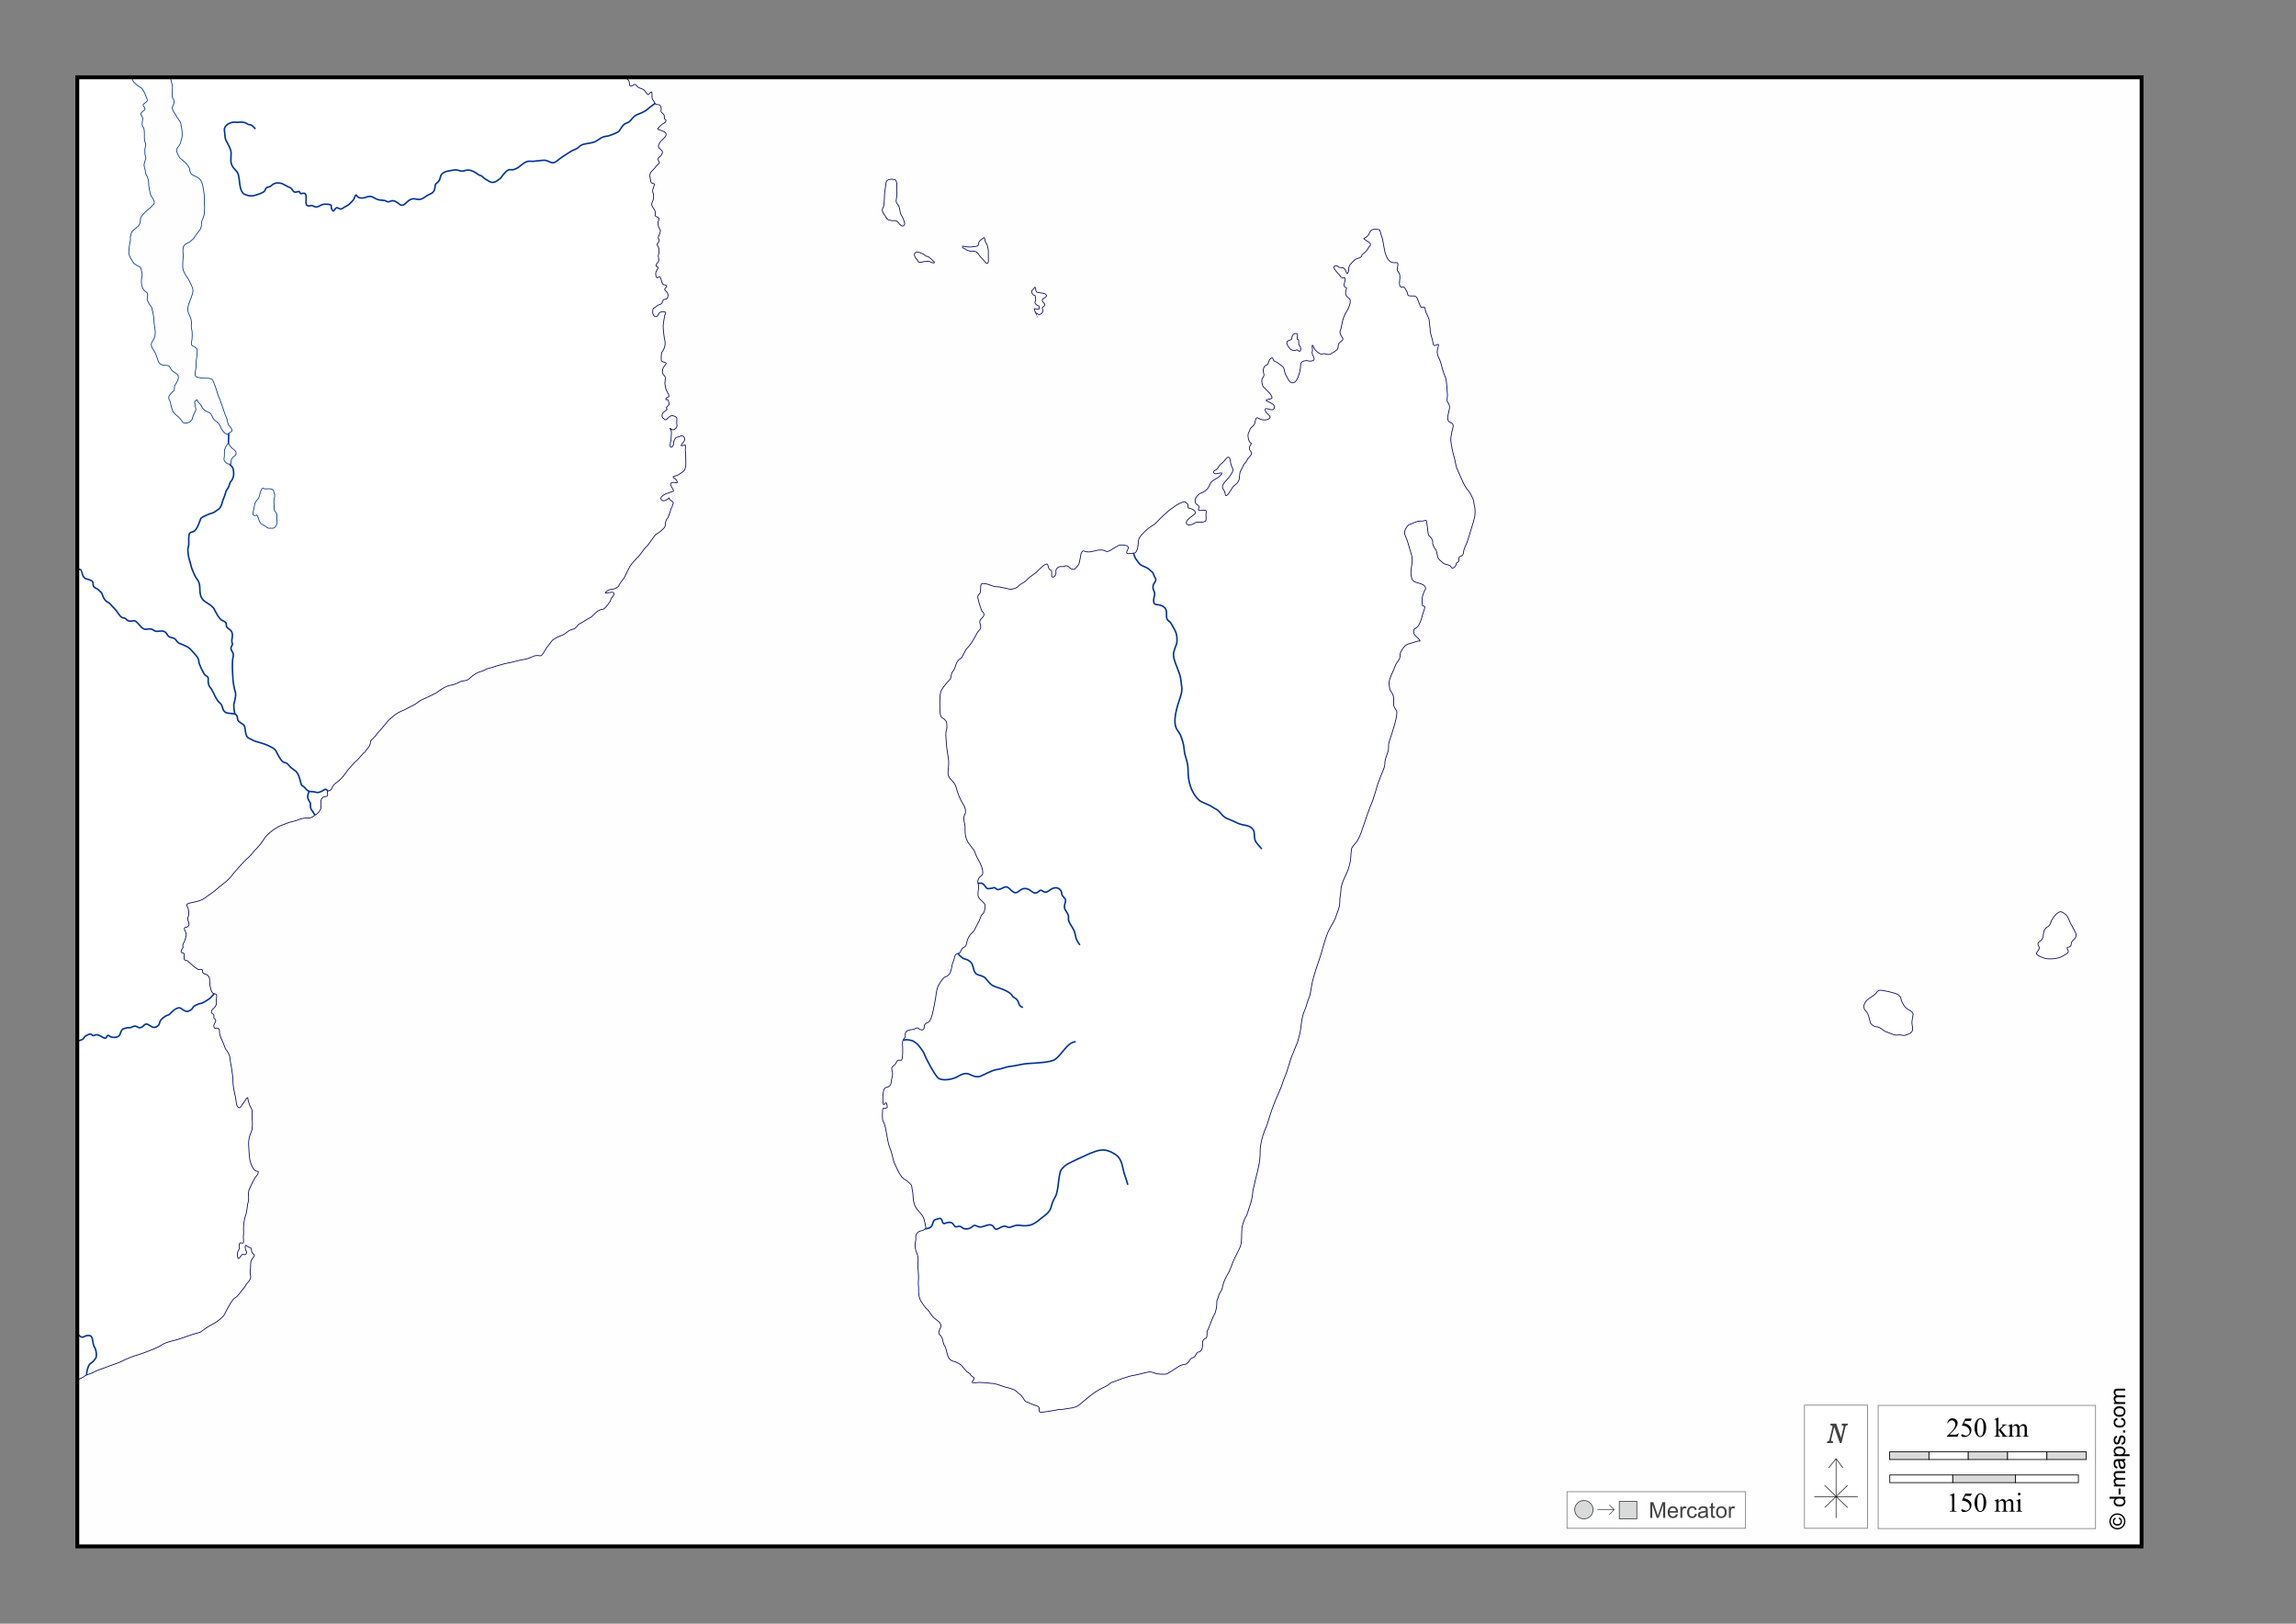 <?xml version="1.0" encoding="UTF-8"?>
<!DOCTYPE svg PUBLIC "-//W3C//DTD SVG 1.1//EN" "http://www.w3.org/Graphics/SVG/1.1/DTD/svg11.dtd">
<!-- Creator: CorelDRAW -->
<svg xmlns="http://www.w3.org/2000/svg" xml:space="preserve" width="297mm" height="210mm" version="1.1" style="shape-rendering:geometricPrecision; text-rendering:geometricPrecision; image-rendering:optimizeQuality; fill-rule:evenodd; clip-rule:evenodd"
viewBox="0 0 29700 21000"
 xmlns:xlink="http://www.w3.org/1999/xlink">
 <rect x="0" y="0" width="29700" height="21000" fill="#808080" stroke="none"/>
 <defs>
  <style type="text/css">
   <![CDATA[
    .str3 {stroke:black;stroke-width:10;stroke-miterlimit:3.864;stroke-opacity:0.502}
    .str8 {stroke:black;stroke-width:50;stroke-miterlimit:22.926}
    .str2 {stroke:#003399;stroke-width:20;stroke-miterlimit:22.926}
    .str5 {stroke:#434242;stroke-width:10;stroke-miterlimit:22.926}
    .str7 {stroke:black;stroke-width:10;stroke-miterlimit:3.864}
    .str0 {stroke:#000066;stroke-width:10;stroke-miterlimit:22.926}
    .str1 {stroke:#003399;stroke-width:10;stroke-miterlimit:22.926}
    .str6 {stroke:#2B2A29;stroke-width:7.62;stroke-miterlimit:22.926}
    .str4 {stroke:black;stroke-width:7.62;stroke-miterlimit:22.926}
    .fil2 {fill:none}
    .fil0 {fill:#FEFEFE}
    .fil5 {fill:#D9DADA}
    .fil1 {fill:white}
    .fil8 {fill:#FEFEFE;fill-rule:nonzero}
    .fil7 {fill:#D9DADA;fill-rule:nonzero}
    .fil4 {fill:#434242;fill-rule:nonzero}
    .fil6 {fill:black;fill-rule:nonzero}
    .fil3 {fill:#FEFEFE;fill-rule:nonzero;fill-opacity:0.502}
   ]]>
  </style>
 </defs>
 <g id="Plan_x0020_1">
  <rect class="fil0" x="1000" y="1000" width="26702.4" height="19000"/>
  <path class="fil1 str0" d="M8080.7 1000c58.08,39.59 56.39,36.2 64.35,101 3.03,24.69 34.68,10.33 48.1,-1.51 31.7,-27.98 41.56,26.54 77.86,37.89 86.84,27.15 58.27,39.66 108.57,84.91 12.3,11.05 58.71,-74.02 53.34,-8.84 -0.41,4.91 3.87,8.92 1.52,28.11 -5.5,44.89 22.26,58.22 39.26,95.91 14.8,32.81 69.97,-8.74 78.15,57.88 6.63,53.99 -21.9,32.64 30.47,82.11 25.58,24.17 -4.88,52.97 23.81,67.14 13.29,6.57 11.53,34.33 -14.46,46.96 -24.5,11.91 -70.45,51.47 -83.91,73.76 -12.76,21.13 178.99,26.59 81.69,120.86 -26.53,25.7 -95.98,86.2 -64.21,124.68l1.94 5.39c48.89,41.08 52.49,44.98 23.72,96.05 -13.75,24.41 -64.17,21.79 -22.49,86.27 9.06,14.01 -33.55,35.99 -48.61,60.91 -29.28,48.43 -92.42,60.5 -68.8,149.11 10.4,38.99 -1.91,56.48 39.69,64.07 27.99,5.11 6.09,34.2 0.42,56.22 -8.68,33.69 -15.93,40.06 -0.42,77.72 9.16,22.25 3.72,76.09 -9.5,99.65 -40.1,71.49 51.55,92.69 33.5,166.16 -11.35,46.23 74.91,21.62 43.65,81.46 -11.27,21.58 -6.52,71.82 7.62,94.11 5.22,8.24 14.22,25.85 17.76,34.87 -7.01,40.01 -14.9,48.02 -27.69,82.82 -10.23,27.86 40.02,24.52 -12.57,87.08 -16.97,20.2 22.41,29.81 20.42,76.49 -1.05,24.61 6.44,35.47 -6.2,66.15 -11.68,28.37 22.97,80.35 -10.48,98.65 -0.51,0.28 -38.67,48.15 -11.44,55.14 56.91,14.6 -45.11,45.8 -3.87,137.25 13.52,29.97 41.91,-51.06 60.52,30.19 23.35,101.95 46.17,50.65 69.17,78.95 17.59,21.64 -47.06,35.68 -13.37,63.83 30.52,25.51 42.47,55.23 25.38,93.27 -15.44,34.35 -52.56,1.47 -62.18,43.42 -12.57,54.77 -44.68,30.38 -83.78,69.03 -25.23,24.94 -40.22,6.1 -44.64,59.96 -4.89,59.64 46.13,105.72 76.35,37.18 14.67,-33.27 39.38,-27.69 70.25,-27.69 44.87,0 7.14,19.68 5.53,68.89 -0.09,2.72 -2.64,11.08 -3.45,13.79 -8.45,48.93 -16.73,91.32 -11.71,140.14 3.31,32.17 10.15,107.03 17.91,135.45 13.84,50.73 2.1,110.44 -29.49,152.99 -20.93,28.19 -13.54,69.27 -14.74,107.06 -1.27,40.12 69,23.57 62.98,53.2 -0.07,0.35 -44,47.73 -44.65,75.79 -0.27,11.98 -7.78,23.24 1.09,44.79 7.73,18.79 -3.31,12.43 18.61,29.62 31.65,24.82 0.65,85.41 11.16,120.43 9.84,32.82 1.77,49.6 27.02,90.15 64.65,103.85 -22.33,45.95 -15.16,102.24 1.8,14.17 27.73,-37.37 39.82,54.01 0.42,3.17 1.04,4.03 1.66,7.04 -45.38,54.58 -41.12,36.99 -26.18,62.84 -12.61,21.79 -84.66,42.01 -61.89,104.18 0.88,2.42 34.25,39.54 48.38,31.99 21.04,-11.24 50.43,-69.01 99.22,-48.95 9.82,4.04 37.17,10.25 39.83,31.84 1.82,14.74 -5.94,63.95 1.09,81.03 12.97,31.53 -43.73,93.33 -77.73,53.34 -0.44,-0.53 -27.96,-18.62 -6.05,6.19 22.24,25.17 8.13,74.65 8.13,110.79 0,15.3 1.43,21.19 -2.88,35.96 -4.14,14.16 -25.05,99.18 11.15,83.68 29.82,-12.78 22.91,-73.01 33.07,-88.64 29.13,-44.81 5.63,-30.78 57.88,-44.23 10.63,-2.74 47.43,-29.62 68.37,2.89 13.76,21.37 11.05,39.61 -5.39,62.27 -15.98,22.04 -70.88,71.68 11.43,40.25 25.64,-9.79 4.01,53.85 12.15,81.46 3.1,10.54 7.6,185.37 3.16,196.78 -11.09,28.53 -4.59,46.06 -41.76,71.11 -48.67,32.78 -48.09,40.63 -107.06,54.99 -42.79,10.43 21.76,27.96 33.07,56.89 9.06,23.17 16,36.74 -24.81,24.29 -25.07,-7.65 -75.17,3.55 -46.72,48.61 54.78,86.78 28.2,53.73 -23.73,82.68 -16.39,9.15 -33.92,5.21 -57.3,20.27 -13.45,9.53 -64.58,33.92 -50.18,62.84 28.56,57.36 105.61,-18.05 106.12,-18.05 4.17,13.51 -13.25,14.92 25.09,38.32 48.7,29.71 16.94,32.72 13.36,73.99 -0.02,0.23 -21.64,37.09 -23.15,54.57 -0.79,9.13 -30.63,99.16 -43.27,107.06 -17.32,10.83 -25.3,67.82 -24.67,87.64 0.89,28.11 -85.69,95.84 -111.36,107.92 -31.42,14.78 -90.15,125.9 -128.98,160.83 -35.58,32 -69.38,91.22 -103.75,127.89 -83.78,89.38 -96.22,91.47 -152,205.72 -9.77,20 -24.61,56.79 -34.73,72.76 -18.3,24.9 -59.02,70.76 -69.45,100.87 -5.78,16.68 -45.69,42.07 -62.84,41.34 -7.14,-0.3 -13.8,7.65 -38.03,6.61 -12.94,-0.55 -74.66,25.79 -72.76,47.96 19.54,0 91.89,-19.97 105.41,-4.96 28.01,31.1 -29.3,45.66 -37.47,97.7 -2.74,17.46 -70.63,104.39 -89.44,112.88 -24.12,10.89 -36.94,0.82 -79.8,28.53 -32.34,20.91 -69.94,71.78 -92.18,81.98 -48.3,22.16 -92.12,58.73 -142.07,81.98 -36.15,16.82 -28.06,58.11 -96.9,72.9 -52.93,11.37 -74.23,55.11 -132.68,76.21 -29.76,10.74 -114.27,47.32 -131.06,75.78 -20.59,34.92 -60.22,69.53 -82.82,114.67 -7.85,15.67 -44.2,79.04 -64.78,73.85 -17.57,-4.45 -61.87,-6.02 -77.15,2.07 -17.44,9.24 -88.61,36.95 -107.91,40.12 -41.99,6.89 -98.55,17.73 -138.63,29.34 -50.81,16.15 -123.84,23.88 -174.06,40.77 -31.06,10.46 -66.66,16.4 -100.44,29.91 -48.38,19.33 -65.93,10.38 -121.29,41.91 -29.49,16.8 -72.63,21.12 -113.1,46.3 -41.47,25.8 -44.65,28.93 -81.32,62.7 -48.24,44.41 -80.83,15.48 -135.6,49.18 -21.6,13.3 -84.57,37.73 -110.27,38.6 -37.86,1.28 -115.32,46.13 -146.61,70.97 -62.32,49.47 -157.27,83 -228.06,117.55 -41.87,20.44 -67.81,54 -117.41,75.78 -53.07,23.31 -87.29,50.04 -149.78,72.9 -60.87,22.28 -166.69,114.35 -200.51,165.37 -22.04,25.56 -47.35,54.87 -69.59,81.03 -11.85,13.93 -37.79,38.13 -44.79,54 -7.04,15.94 -77.44,76.2 -77.44,86.56 0,40.51 -14.03,63.81 -39.83,94.25 -17.47,20.61 -28.14,42.9 -54.43,61.47 -6.42,4.53 -67.28,79.7 -83.39,92.46 -28.23,22.36 -112.2,116 -132.25,144.96 -45.68,66 -72.02,99.69 -139.33,147.46 -58.81,41.74 -41.28,94.87 -99.36,102.67 -33.94,4.56 30.1,73.78 -43.42,72.76 -33.17,-0.46 -56.22,47.25 -50.46,72.43 5.13,22.43 -6.79,21.77 1.28,49.37 10.41,35.64 -34.44,92.48 -64.78,109.28 -50.85,28.18 -46.37,46.94 -111.64,44.93 -29.17,-0.9 -84.98,7.22 -110.89,20.65 -32.49,16.83 -117.48,30.49 -156.96,48.38 -61.36,27.81 -76.61,21.55 -136.87,61.75 -11.77,7.85 -24.04,15.06 -36.1,23.15 -53.53,38.94 -104.71,85.81 -136.03,144.01 -7.96,14.81 -77.95,99.27 -92.31,109.43 -10.98,7.76 -70.73,88.18 -95.2,105.27 -4.4,3.06 -51.28,45.85 -55.57,51.4 -18.38,23.82 -52.33,55.43 -73.85,81.97 -23.23,28.66 -56.46,61.72 -78.85,92.23 -52.33,71.29 -97.12,95.91 -162.3,149.91 -54.27,44.97 -68.22,63.02 -132.85,104.32 -55.16,35.25 -64.7,58.26 -135.6,79.66 -46.3,13.98 -74.19,19.1 -120.44,28.77 -21.2,4.44 -48.5,17.09 -31.13,41.11 17.53,24.25 19.98,63.91 21.21,93.69 1.78,43.04 -27.97,49.74 -2.88,110.37 11.85,28.64 8.12,60.85 -28.25,65.72 -58.5,7.85 -2.08,48 -2.08,97.47l0 10.59c-10.38,36.08 -12.72,57.87 -28.68,87.64 -33.48,62.44 -4.01,50.12 -11.58,66.15 -3.3,7 -55.74,65.92 -1.08,72.62 41.4,5.07 -16.29,97.1 41.34,94.39 17.65,-0.83 92.58,80.83 125.25,98.65 30.11,16.43 12.41,25.32 63.26,20.28 53.25,-5.28 -11.72,41.93 58.83,60.75 36.41,9.72 55.28,35.81 55.28,71.54 0,37.61 8.87,177.42 59.1,180.25 59.97,3.38 17.25,64.23 28.12,107.2 7.18,28.41 -11.72,64.31 -33.46,81.17 -22.8,17.67 -47.96,50.52 -14.08,71.25 36.4,22.25 -3.02,49.78 27.69,69.17 41.66,26.29 -39.92,65.25 -3.31,117.12 8.83,12.51 66.63,-35.44 64.92,63.97 -0.41,24.11 38.86,112.96 49.61,133.52 19.12,52.33 21.42,68.59 53.06,105.84 7.91,9.31 28.61,57.06 29.48,67.8 0.4,4.9 9.38,73.71 9.49,73.98 5.29,12.38 32.58,199.85 31.99,216.12 -3.21,88.56 13.99,152.71 33.65,236.75 7.12,30.44 2.76,132.72 51.92,131.3 15.82,-0.46 28.73,-38.97 46.73,-57.74 8.08,-8.43 59.53,-100.17 59.53,-64.2 0,19.45 24.62,100.11 37.6,117.54 33.83,45.43 9.96,90.13 18.2,144.39 6.25,41.18 6.05,137.84 -11.15,172.69 -23.54,47.69 -36.06,103.66 -34.73,156.95 5.37,71.16 4.77,205.02 35.16,266.24 18.34,36.98 36.48,87.95 82.39,85.99 18.73,-0.8 0.48,47.59 -18.19,62.27 -17.8,14 -96.46,172.33 -97.85,194.85 -1.93,31.02 -8.17,26.81 -1.79,67.42 1.42,9.08 0.12,57.58 -3.6,68.6 -16.73,49.67 -12.11,112.86 -33.73,174.2 -27.15,77.01 -31.28,155.08 -26.88,236.33 -8.88,59.2 1.67,68.6 -1.52,113.68 -2.5,35.37 -64.03,-31.61 -53.19,56.65 7,57.03 -41.28,48.57 -21.93,138.48 11.92,55.36 48.56,-53.47 73.33,-38.03 27.71,17.27 55.47,-18.08 33.5,-49.19 -11.21,-15.88 -18.92,-94.63 13.79,-58.96 27.53,30.02 59.83,8.01 58.54,58.68 -1.47,57.68 69.92,38.12 20.27,92.32 -47.24,51.57 -25.06,97.46 -36.38,158.47 -14.91,80.4 43.21,84.46 -42.99,175.57 -13.46,14.22 -18.18,34.43 -39.03,57.21 -29.23,31.94 -81.92,115.76 -117.64,130.08 -32.71,13.1 -113.59,168.61 -131.49,207.55 -18.92,41.12 -95.95,98.12 -136.03,120.01 -59.67,32.59 -95.51,52.59 -150.86,95.06 -10.13,7.77 -19.47,14.4 -30.61,20.69 -60.67,15.01 -183.42,54.96 -242.67,77.86 -81.67,31.57 -204.82,44.24 -272.04,97.43 -29.04,22.98 -242.19,104 -282.63,114.52 -55.67,14.49 -154.54,53.57 -206.43,80.61 -63.25,32.96 -139.38,51.87 -208.5,80.32 -69.2,28.48 -100.66,30.74 -171.27,69.59 -33.83,18.62 -95.28,26.95 -122.94,56.8l-82.46 41.34 0 -16849.14 7080.7 0zm3373.02 1798.07c-13.79,-19.66 -51.13,-69.98 -38.86,-95.58 23.76,-49.54 16.4,-37.34 21.71,-88.8 3.34,-32.34 3.99,-55.15 4.82,-87.44 1.35,-52.36 13.79,-98.66 18.12,-150.26 4.2,-50.11 28.86,-51.95 70.21,-59.34 9.4,-1.68 30.49,3.19 40.44,5.31 50.24,10.69 22.02,132.52 30.74,168.6 8.92,36.93 -17.71,101.79 -5.51,127.33 17.96,37.61 32.97,31.36 42.51,87.65 4.37,25.8 7.85,58.54 23.07,80.06 12.11,17.12 43.6,88.61 41.42,109 -2.94,27.44 -29.04,39.09 -52,18.29 -44.85,-40.65 -34.88,-67.87 -106.54,-57.91 -2.7,0.37 -52.23,-11.4 -55.04,-12.73 -4.7,-2.21 -12.21,-7.56 -16.07,-11.1l-19.02 -33.08zm405.98 556.46c-17.88,-20.01 -40.05,-47.75 -27.91,-77.18 7.28,-17.63 49.93,-21.01 68,-9.02 17.68,11.73 27.29,1.33 59.06,29.98 32,28.86 37.44,6.86 68.48,36.92 10.61,10.28 13.56,7.28 28.83,25.92 9.14,11.16 64.34,48.92 4.13,36.59 -23.59,-4.83 -34.21,-23.64 -67,-17.3 -22.06,4.27 -45.18,0.25 -66.69,8.61 -13.31,5.17 -48.2,8.69 -51.88,-11.16l-0.14 -1.86 -14.88 -21.5zm619.3 -138.08c-18.67,-7.08 -26.44,-6.86 -29.01,-25.63 -2.28,-16.69 37.81,2.14 51.54,1.65 15.8,-0.56 51.31,5.14 65.65,1.04 23.62,-6.75 73.38,-1.19 85.66,-20.88 20.14,-32.27 -16.5,-32.63 56.49,-86.68 30.08,-22.27 23.86,-12.85 31.77,18.69 7.93,31.63 3.49,22.46 21.36,49.31 8.86,13.31 24.21,77.55 21.85,93.35 -1.31,8.82 0.61,77.36 0.61,92.35 0,19.73 7.6,84.3 -30.02,62.37 -4.95,-2.88 -35.6,-42.01 -45.5,-51.91 -18.03,-18.01 -37.18,-36.8 -49.26,-59.1 -14.41,-26.62 -47.78,-47.43 -78,-40.87 -25.97,5.63 -53.72,-11.12 -75.86,-16.33l-27.28 -17.36zm916.53 827.23c-23.07,-64.65 -27.21,-54.97 29.36,-43.2 28.21,5.86 23.1,-43.03 6.55,-46.3 -18.8,-3.72 -47.63,-25.36 -43.14,-46.78 4.97,-23.71 14.58,-23.4 5.79,-54.72 -6.39,-22.8 5.97,-30.19 -16.14,-33.07 -20.05,-2.61 -44.31,-52.28 -28.79,-63.66 26.81,-19.68 17.89,-21.87 33.63,-38.11 12.45,-12.85 15.3,22.56 15.22,27.85 -0.64,44.36 43.44,37.14 73.85,43.95 9.63,2.15 13.7,0.73 26.98,5.24 19.05,6.47 24.35,2.65 36.21,23.01 18.22,31.27 -78.66,39.71 -46.51,85.49 8.31,11.84 37.66,27.43 18.68,53.34 -7.5,10.25 -33.19,14.52 -20.12,46.24 8.06,19.57 -1.26,46.29 -19.71,56.43 -23.14,12.73 -20.34,13.33 -49.54,-0.82l-22.32 -14.89zm-853.27 13719.5c8.39,13.73 22.44,31.93 36.52,39.83 49.74,27.92 -0.49,47.33 -3.59,76.06 -0.76,7 59.35,3.5 62.98,2.75 30.18,-6.23 58.86,0.9 88.21,0.42 35.24,-0.58 78.89,9.92 105.27,9.92 25.72,0 33.53,5.1 56.22,9.92 28.82,6.12 118.39,40.09 127.76,41.35 29.5,3.96 54.73,15.46 82.68,23.72 48.86,14.44 60.17,43.56 77.29,53.57 56.1,32.81 73.14,98.63 93.03,105.69 48.8,17.34 91.32,43.1 138.34,55.14 67.21,17.22 11.35,68.25 50.18,83.25 14.69,5.67 184.65,-22.45 205.48,-28.11 41.62,-11.32 65.49,-3.88 101.1,-11.57 68.99,-14.9 143.53,-9.45 200.66,-58.45 47.83,-41.03 98.13,-81.65 147.18,-121.14 47.99,-38.64 60.11,-43.89 110.51,-73.85 59.97,-35.65 93.61,-35.94 145.8,-87.79 100.41,-32.57 206.58,-82.98 311.97,-98.64 50.87,-7.56 88.64,-22.4 133.53,-31.56 78.47,-16.03 61.12,-14.96 142.12,11.14 21.98,7.09 112.12,12.9 135.17,4.96 18.16,-6.25 126.1,-75.36 143.86,-88.87 64.37,-48.93 111.47,-17.69 140,-67.79 42.99,-75.51 65.78,-40.14 82.68,-71.4 46.84,-86.63 44.51,-41.42 66.57,-62.32 54.57,-51.7 16.67,-109.31 38.7,-142.31 30.3,-45.38 50.6,-7.44 50.6,-79.13 0,-65.09 2.02,-30.91 17.91,-72.05 11.35,-29.4 58.4,-155.53 71.39,-174.2 22.14,-31.86 21.27,-54.65 30.19,-85.85 7.04,-24.64 7.93,-79.44 7.84,-100.31 6.16,-16.45 17.39,-45 21.5,-61.32 11.96,-47.62 40.1,-67.83 45.88,-95.78 14.85,-71.87 31.83,-117.26 69.45,-181.47 48.65,-83.04 57.39,-140 94.54,-217.48 67.89,-141.6 89.44,-137.93 89.44,-303.47 0,-22.61 3.99,-66.25 3.31,-81.93 -0.93,-21.66 32.18,-115.59 43.41,-133.28 35.6,-56.06 32.08,-86.39 54.01,-140.42 28.46,-70.11 38.92,-143.14 46.44,-218.56 8.23,-25.32 21.85,-94.26 29.77,-127.33 37.15,-155.19 62.84,-220.66 62.84,-383.65 0,-73.29 29.86,-194.62 59.39,-261.8 29.48,-67.07 51.4,-136.41 71.81,-206.75 12.46,-42.97 29.1,-81.74 43.37,-122.75 32.56,-93.55 91.15,-198.48 116.47,-288.44 8.85,-23.33 12.43,-39.7 23.72,-63.83 43.52,-93.05 66.84,-226.06 112.3,-319.67 14.13,-29.1 28.48,-77.87 39.13,-98.56 24.34,-47.31 21.38,-62.43 35.29,-107.49 35.67,-115.58 23.27,-238.66 75.64,-349.72 19.9,-42.2 27.98,-89 43.42,-128.56 22.42,-57.47 22.7,-50.96 34.3,-122.79 3.2,-10.72 3.37,-16.68 4.96,-27.84 17.87,-125 60.03,-242.3 100.87,-360.91 40.23,-116.85 65.42,-236.41 110.66,-352.75 26.05,-66.99 72.23,-124.45 99.79,-191.16 16.41,-39.74 28.4,-84.37 43.13,-122.51 25.98,-67.31 9.59,-117.29 21.35,-164 6.81,-27.03 7.23,-79.88 11.16,-108.71 12.44,-57.31 25.25,-88.74 49.04,-140.56 35.92,-78.26 39.29,-80.34 61.61,-163.71 19.89,-74.3 12.23,-126.18 24.66,-200.09 3.96,-23.54 45.04,-66.32 62.98,-86.84 15.77,-18.04 62.76,-119.08 67.66,-142.46 1.21,-5.77 75.35,-223.88 79.52,-232.73 17.99,-38.28 23.67,-74.4 44.65,-117.04 18.23,-37.06 25.95,-71.1 38.74,-107.77 20.67,-59.31 44.83,-163.73 68.88,-212.75 15.53,-54.3 68.6,-147.53 67.8,-195.98 -1.39,-84.45 49.26,-146.92 47.96,-207.37 -1.69,-78.54 9.09,-77.42 30.33,-147.74 17.09,-56.58 98.16,-289.44 72.62,-334.03 -36.7,-64.09 -36.81,-46.62 -36.81,-127.71 0,-60.31 0.03,-71.51 -32.5,-120.06 -30.55,-45.58 -15.75,-52.35 -24.95,-88.73 -11.13,-44.01 24.36,-120.24 40.92,-157.52 3.34,-6.7 6.32,-12.74 9.49,-19.56 9.03,-19.36 34.75,-88.79 41.2,-97 78.87,-100.34 31.43,-95.51 59.96,-154.78 24.54,-50.97 63.86,-96.88 121.28,-106.92 23.56,-4.12 101.25,-34.88 116.85,-30.61 38.08,10.41 -48.77,-69.1 -55.66,-73.99 -19.45,-13.78 -25.7,-73.9 -2.22,-85.99 43.81,-22.56 53.36,-48.44 72.9,-92.61 16.27,-36.77 24.14,-84.15 36.24,-117.27 47.89,-131.09 -5.25,-49.21 -12.67,-100.44 -11.15,-77.1 3.26,-136.47 42.58,-203.97 0,-87.09 -148.59,-61.45 -172.27,-121.14 -47.96,-120.9 20.55,-197.98 -8.55,-312.82 -12.39,-48.89 -30.8,-96.48 -42,-142.74 -12.44,-51.35 -29.98,-82.36 -46.31,-127.89 -15.94,-44.46 32.21,-119.34 60.77,-128.42 44.18,-14.06 94.05,-45.23 136.97,-43.56 48.71,1.89 55.15,-9.78 78,-9.78 10.44,15.27 5.51,33.3 11.01,50.03 9.12,27.77 8.16,142.29 30.33,152.28 11.01,4.95 37.1,43.97 40.92,55.66 12.69,38.91 -16.71,16.07 25.23,99.21 5.28,7.14 10.85,13.83 16.39,20.84 18.93,23.96 20.27,109.89 41.76,126.34 64.86,49.63 37.86,54.11 127.48,74.84 42.3,9.78 23.92,55.4 64.21,32.22 40.05,-23.04 25,-55.31 39.55,-61.33 52.14,-21.56 7.26,-74.86 44.22,-83.34 26.37,-6.04 45.04,-29.42 43.42,-55.28 -1.89,-30.04 31.03,-91.7 43.56,-124.17 21.79,-56.46 37.21,-124.17 56.74,-180.9 15.45,-44.85 23.21,-78.57 35.72,-121.71 10.15,-34.97 12.81,-62.35 12.81,-98.79 0,-52.19 -1.23,-32.69 -9.92,-78.01 -15.84,-82.58 1.06,-48.71 -43,-138.62 -8.37,-16.74 -20.35,-38.15 -33.36,-51.69 -55.52,-57.84 -96.7,-175.33 -131.44,-249 -38.51,-81.67 -26.91,-83.79 -45.78,-160.02 -11.52,-46.54 -23.99,-81.06 -32.93,-130.78 -18.46,-102.62 -25.87,-111.59 -5.11,-218.23 9.59,-49.26 42.12,-106.68 -14.83,-124.16 -77.14,-23.7 -10.45,-147.9 -14.22,-203.26 -5.41,-79.43 -45.48,-22.54 -26.6,-147.75 -1.53,-31.29 -11.62,-198.49 -23.01,-224.89 -23.44,-54.33 -44.01,-118.47 -57.45,-176.14 -22.31,-95.7 -74.59,-117.13 -41.49,-221.87 29.87,-94.48 -54.79,27.75 -63.26,-49.33 -4.98,-45.29 -38.7,-134.87 -38.03,-161.73 1.09,-43.67 -10.79,-87.46 -11.72,-121.98 -1.17,-43.23 -23.9,-75.03 -40.78,-112.45 -11.3,-25.08 -12.58,-72.46 -27.16,-74.42 -32.84,-4.41 -27.72,39.7 -59.25,-39.54l-2.08 -5.53c-6.44,-17.15 -18.22,-43.82 -21.78,-55.37 -7.89,-25.59 -24.1,-43.79 -54.14,-43.28 -104.24,1.77 -54.67,-7.83 -92.33,-70.68 -12.84,-21.44 -21.7,-48.46 -41.77,-44 -69.64,15.5 -40.91,-84.36 -40.91,-128.98 0,-81.63 -43.91,-58.9 -33.64,-113.95 21.51,-115.26 -2.77,-52.98 -75.07,-79.39 -48.51,-17.71 -69.51,-80.16 -83.11,-125.81 -9.96,-33.43 -29.88,-168.15 -34.73,-178.83 -10.61,-23.35 -30.26,-106.46 -34.15,-111.65 -5.41,-7.2 -71.36,-11.49 -79.95,-8.83 -79.19,24.57 -24.27,69.93 -125.82,119.06 -9.23,4.47 64.63,45.35 72.05,53.49 34.6,37.94 -2.52,41.76 -15.26,70.68 -21.52,48.88 -76.46,79.25 -78.14,84.62 -11.79,37.67 -22.35,37.01 -57.74,48.09 -42.84,13.41 -43.79,27.08 -78.57,59.26 -52.29,48.36 -30.25,83.49 -43.37,115.6 -28.15,68.86 -21.48,-57.83 -84.2,-55.79 -60.58,1.97 -46.09,-23.97 -65.2,-23.15 -64.53,2.76 -38.66,28.36 -8.27,71.1 5.45,7.7 14.4,16.58 21.36,23.15 46.94,44.37 25.92,61.19 81.31,61.19 48.53,0 -38.8,112.76 25.47,126.1 27.74,5.76 -50.37,84.28 36.8,136.97 50.1,30.28 -14.27,151.92 -37.04,185.87 -15.94,23.75 -19.39,46.46 -30.33,63.26 -8.09,12.43 -26.66,104.17 -29.34,122.24 -7.31,49.08 -30.42,51.32 -10.77,98.69 18.39,44.33 51.17,55.35 13.22,82.97 -60.23,43.84 -35.14,59.93 -49.46,101.25 -5.79,16.7 -93.4,75.56 -115.9,74.84 -54.79,-1.76 -33.53,-18.81 -95.35,-6.48 -22.82,4.55 -83.93,-51.07 -92.32,-70.82 -46.04,-108.35 -19.48,18.44 -24,29.34 -16.17,39.03 20.39,80.97 22.07,95.35 4.24,36.29 -23.77,35.55 -53.06,38.6 -20.68,0 -35.26,-7.49 -47.39,-6.76 -46.26,2.78 -74.98,15.87 -74.98,65.34 0,49.39 -33.19,208.69 -92.32,220.6 -51.95,10.45 -70.99,-54.09 -91.24,-86.93 -27.61,-44.8 -22.13,-76.26 -37.46,-111.65 -3.79,-8.74 -85.77,-68.25 -91.23,-69.6 -66.85,-16.49 -30.72,-72.76 -67,-49.98 -44.13,27.71 -30.41,82.12 -56.74,87.5 -42.28,8.63 -53.26,70.67 -43.71,98.08 24.71,70.92 -34.46,57.53 -19.98,130.79 15.54,78.63 26.54,53.42 41.76,75.92 19.16,28.32 57.9,53.97 70.83,76.91 26.37,46.83 31.83,53.48 -36.77,65.45 -79.5,13.87 84.86,40.85 84.86,93.02 0,87.31 -108.38,-0.71 -117.83,31.85 -16.44,56.63 110.92,89.95 42.75,127.04 -71.21,38.75 -141.73,-19.57 -149.81,-16.25 -36.72,15.11 -3.72,77.56 -66.01,120.72 -29.37,20.35 -25.1,46.45 -40.49,70.26 -26.4,40.84 6.9,134.4 27.12,136.16 26.16,2.28 -32.26,38.89 -16.96,82.4 7.49,21.32 37.3,43.85 22.49,66.43 -29.62,45.13 -32.05,27.1 -70.02,99.08 -11.07,13.67 -19.48,16.01 -27.97,34.58 -42.25,92.35 -49.12,63.38 -56.37,169.67 -4.57,67.03 -58.51,85.09 -87.07,119.72 -8.4,10.18 -84.29,157.64 -94.41,92.89 -9.08,-58.13 -21.44,-43.75 -34.87,-84.62 -15.1,-45.99 55.46,-99.42 83.49,-138.2 92.5,-127.98 33.84,-90.87 21.5,-181.9 -20.43,-150.77 -61.42,-39.94 -109.66,-3.44 -55.99,42.35 -42.23,75.07 -106.54,105.4 -20.64,9.73 1.03,35.72 18.9,36.52 29.09,1.31 126.06,-40.78 60.19,25.09 -40.25,40.25 -115.16,60.75 -127.48,100.45 -17.62,56.79 -61.5,105.86 -119.43,123.45 -48.04,14.59 -118.68,108.76 -47.44,151.72 55.01,33.16 -24.15,72.21 39.26,73.75 40.87,0.99 87.7,-21.48 74.04,30.99 -8.74,33.57 9.37,94.56 -8.69,105.83 -53.73,33.55 -92.97,-9.45 -152.94,33.08 -24.46,17.34 -80.43,25.56 -92.37,0.42 -24.93,-52.48 115.56,-114.73 114.67,-137.25 -2.39,-60.44 -94.64,-56.17 -97.71,-74.28 -7.29,-42.95 32.91,-16.47 -39.54,-72.9 -24.25,2.49 -46.14,14.05 -68.23,23.58 -48.66,21.01 -59.24,38.39 -96.57,61.99 -54.59,34.5 -68.71,57.71 -114.81,95.91 -35.13,29.1 -95.89,102.89 -125.11,119.77 -80.22,46.36 -90.13,64.56 -152.56,127.05 -65.74,65.8 -30.65,111.34 -57.74,188.14 -21.61,61.23 -34.49,44.03 -75.79,52.06 -108.36,21.09 -39.59,-49.46 -38.31,-71.24 2.05,-34.82 -59.85,-35.05 -79.52,-36.81 -50.88,-4.55 -56.71,14.88 -94.97,32.55 -31.29,14.45 -83.01,65.36 -117.26,47.77 -91.78,-47.14 -164.18,21.83 -249.7,7.46 -19.06,-3.2 -30.85,-10.86 -34.16,-11.57 -37.16,-7.94 -43.07,71.72 -46.73,89.3 -17.75,85.45 -7.72,81.28 -75.64,148.82 -17.54,0 -38.9,1.07 -52.92,-13.23 -61.92,-63.13 -69.14,-14.47 -108.15,-21.92 -40.28,-7.69 -84.67,24.71 -78.29,64.54 10.34,64.46 -62.25,103.34 -56.36,37.84 9.32,-103.51 -27.01,-11.81 -48.24,-121.37 -9.75,-50.32 -108.13,51.27 -124.16,68.36 -45.67,48.66 -105.13,76.45 -138.34,112.55 -50.89,55.31 -34.21,27.69 -85.19,63.68 -68.16,48.11 -26.8,43.79 -119.49,67.1 -26.94,6.77 -134.93,-32.03 -183.65,-31 -57.62,1.21 -107.99,-34.15 -147.31,-38.17 -58.22,-5.95 -71.68,-20.89 -71.68,66.29 0,73.57 -19.17,55.52 -33.64,87.64 -12.14,26.94 27.45,133.84 35.29,157.09 16.33,70.3 41.35,39.83 41.35,89.3 0,38.8 -69.75,57.37 -51.41,109 31.86,89.67 -20.42,83.58 -42.85,136.69 -16.44,38.89 -85.47,150.65 -112.87,174.48 -43.24,37.61 -60.7,123.42 -94.69,143.73 -71.82,42.9 -58.37,121.28 -95.49,161.11 -42.72,45.85 -10.28,92.12 -62.41,132.81 -15.84,12.36 -78.46,93.2 -88.77,114 -26.07,52.61 -21.3,138.73 -22.02,195.66 1.73,33.46 -7.55,144.14 32.26,164.69 32.73,16.9 55.64,41.97 57.74,79.51 2.88,51.52 4.12,45.13 -8.7,93.84 -10.74,40.82 8.79,225.83 16.82,273.28 18.39,108.74 22.77,122.07 8.98,234.96 -14.44,118.12 72.31,116.54 102.1,211.24 20.2,87.64 59.97,173.18 107.2,249.7 12.01,19.45 23.48,77.34 9.78,101.16 -22.63,39.35 -18.1,78.87 -6.19,120.43 19.59,68.34 -14.36,136.84 41.2,239.78 12.56,23.27 79.94,103.31 86.13,118.64 22.98,56.91 25.87,71.33 57.45,124.87 21,35.59 83.25,166.28 30.91,196.36 -35.64,20.48 -54.77,68.85 -38.75,107.77 7.39,17.96 4.96,28.42 4.96,47.67 -22.7,146.68 1.21,118.44 75.93,205.19 21.26,24.7 0.54,116.98 -25.89,135.46 -24.73,17.3 -32.39,76.52 -56.79,112.45 -27.74,40.83 -37.24,98.02 -85.99,135.03 -20.16,15.31 -51.7,73.42 -56.65,101.44 -18.54,105.04 -40.94,56.67 -73.42,110.37 -13.45,22.23 -4.26,37.87 -45.22,48.66 -53.57,14.12 -36.31,55.72 -60.62,106.65 -26.82,56.18 -14.43,125.5 -61.61,172.82 -30.09,30.18 -47.32,4.17 -97,81.98 -40.92,64.09 -44.14,63.33 -60.09,145.94 -2.47,46.05 -39.79,236.95 -52.92,283.2 -40.65,143.2 -65.13,80.42 -97.29,130.21 -10.6,16.41 5.41,85.03 -54.99,64.06 -32.45,-11.26 -26.48,-40.27 -75.22,-7.83 -20.21,13.45 -137.07,-3.85 -120.19,85.56 6.4,33.94 -46.63,40.57 -36.38,120.48 2.94,22.94 8.2,201.93 -18.62,198.82 -44.68,-5.19 -42.53,-4.58 -68.46,36.23 -17.57,27.66 5.26,8.69 -32.13,36.15 -50.13,36.83 7.63,68.44 -14.45,138.91 -18.76,59.85 3.64,126.07 -78.01,138.99 -35.47,5.62 -36.69,66.02 -42.57,94.83 -6.02,206.96 22,96.1 44.79,104.32 1.86,0.67 19.85,58.76 8.84,63.12 -35.43,14.04 -43.9,7.35 -52.11,9.36 -6.36,1.55 -15.09,144.82 2.22,167.3 39.47,51.27 48.44,258.81 87.78,345.9 30.27,67 35.25,148.15 63.5,206.14 31.53,64.72 69.05,172.59 137.54,205.05 18.21,8.63 75.86,57.37 79.8,77.58 4.66,23.92 10.07,76.48 14.6,91.23 8.38,113.91 8.61,164.92 87.07,248.47 66.13,70.43 59.73,101.12 79.94,186.58 6.41,27.13 -6.6,29.36 -34.16,47.82 -18.34,12.28 -66.29,-4.28 -93.45,69.03 -7.88,21.26 8.12,33.13 -4.25,76.06 -13.25,45.97 -1.91,110.74 17.34,153.37 30.42,67.37 7.38,113.07 14.88,184.54 5.72,54.65 10.29,133.3 4.16,186.72 -2.6,22.6 6.03,68.81 3.3,100.74 -0.7,8.21 -0.42,13.63 -0.42,21.63 5.25,61.21 8.1,91.98 40.91,140.42 28.33,41.81 38.11,57.63 76.08,94.82 29.33,28.75 45.7,74.48 91.37,112.46 39.53,32.87 108.49,67.02 70.02,132 -15.8,26.69 -26.06,62.63 1.09,85.28 40.62,33.89 31.33,99.98 57.45,136.17 38.79,53.76 18.19,179.3 115.47,201.03 34.92,7.8 92.95,36.92 113.58,65.35 11.58,15.96 47.16,57.36 60.76,70.96l33.89 20.66zm4139.08 -13258.93c-19.73,-25.94 -61.79,-80.81 -13.52,-98.65 72.64,-26.84 25.81,-19.26 53.34,-70.16 12.13,-22.41 81.44,-49.97 59.39,30.57 -12.07,44.1 28.71,-1.49 18.47,74.98 -2.78,20.81 51.86,68.33 16.83,99.5 -16.54,14.72 -23.47,-24.81 -51.17,-12.95 -24.54,10.51 -44.25,2.96 -66.81,-6.75l-16.53 -16.54zm7437.28 8551.84c-18.84,-54.45 -11.05,-45.9 8.55,-89.3 24.47,-54.19 107.86,-75.01 145.38,-128.84 34.01,-48.79 70.89,-26.96 121.81,-19.99 27.96,3.83 138.76,30.58 157.09,45.88 52.05,43.44 27.62,39.07 52.26,94.82 23.05,52.18 49.62,83.02 100.87,109.99 12.33,6.49 42.91,28.14 42.43,44.89 -1.15,39.86 -21.38,89.34 -12.81,137.12 16.07,89.5 5.94,105.77 -81.45,136.16 -43.85,15.24 -53.97,-10.08 -102.67,-0.43 -46.05,9.12 -103.46,-28 -145.37,-39.26 -39.39,-10.58 -84.96,-68.47 -131.21,-66.97 -25.88,0.84 -77.98,-30.85 -82.12,-65.46 -1.61,-13.43 -28.68,-108.26 -36.38,-115.62 -2.47,-2.36 -6.02,-4.78 -6.61,-8.27l-29.77 -34.72zm2283.26 -680.06c-2.62,-1.33 -73.56,-30.53 -59.11,-50.84 12.85,-18.04 37.7,-47.76 36.1,-68.08 -2.24,-28.38 -46.27,-53.73 16.39,-89.01 53.88,-30.34 19.05,-112.48 66.01,-161.82 26.4,-27.75 48.5,-14.74 68.36,-80.47 13.21,-43.69 73.14,-120.92 117.41,-133.09 25.09,-6.9 83.75,38.61 94.54,58.16 24.69,44.69 33.49,83.03 61.85,126.76 11.36,17.51 50.84,90.74 51.69,110.66 2.85,66.43 -61.77,67.25 -62.84,119.77 -1.41,69.47 -80,17.8 -44.65,74.93 27.46,44.38 -29.78,57.96 -61.89,79.8 -55.66,37.86 -172.83,47.23 -235.91,31.42l-47.95 -18.19z"/>
  <path class="fil0 str1" d="M1698.74 1000c30.55,73.85 34.67,64.15 89.73,113.79 5.79,5.23 46.42,24.92 55.37,40.26 20.18,34.62 34.64,59.87 47.15,99.22 11.46,36.05 35.42,47.44 -21.93,83.1 -52.38,32.58 37.18,57.7 -4.82,89.02 -89.02,66.4 -6.92,57.05 -20.12,122.09 -2.91,14.33 -8.91,68.42 -2.08,81.17 21.66,40.42 17.7,14.92 23.58,62.83 5.35,43.64 -1.99,89.53 4.67,122.37l0.43 6.62c27.72,69.65 3.31,68.95 3.31,126.24 0,33.02 -2.22,52.95 11.15,85.43 7.77,18.89 -22.7,68.19 -21.08,105.83 1.42,33.11 19.63,62.47 18.19,95.91 -0.69,15.98 45.04,67.89 41.35,153.79 -0.93,21.64 20.24,128.8 31.84,147.03 19.68,30.94 69.3,92.97 18.19,118.78 -2.3,1.17 -18.65,28.69 -39.03,41.77 -33.44,21.44 -96.16,85.8 -115.18,119.06 -9.3,114.2 -17.81,97.66 -97.57,165.51 -31.39,26.7 -21.45,48.91 -35.96,84.19 -1.62,3.96 6.76,36.87 -3.3,61.19 -5.13,12.38 -21.32,144.78 -14.89,160.4 9.2,22.32 15.4,48.94 32.79,69.59 12.47,14.8 16.71,40.51 38.04,56.52 21.54,16.16 39.69,25.17 64.06,37.18 34.23,16.86 21.34,50.26 34.59,88.2 10.09,28.89 -23.51,85.15 0.85,168.54 28.31,96.84 89.82,40.01 66.81,151.05 -1.65,7.98 -1.09,12.82 -1.09,20.93 29.47,65.67 25.04,48.32 52.49,89.29 15.48,23.1 35.15,141.13 35.15,173.64 0,100.75 49.73,175.59 -19.84,273.93 -44.26,62.57 20.36,106.65 41.91,161.11 14.06,35.55 21.17,60.15 33.59,94.55 12.85,35.57 44.06,52.19 79.24,54 87.1,4.48 53.2,13.06 99.78,67.94 36.35,42.83 124.25,38.34 57.03,158.24 -5.93,10.57 -16.34,23.47 -23.81,36.89 -4.14,98.16 -9.71,45.62 -64.5,122.37 -30.89,43.28 7.73,71.86 9.79,97.57 1.8,22.52 24.21,107.6 40.91,126.1 26.51,29.36 11.44,18.82 47.01,45.45 27.06,20.27 50.86,51.29 68.74,78.57 15.33,23.4 67.55,14.5 88.22,3.46 18.4,-9.83 41.12,-36.9 42.85,-58.45 3.14,-39.06 55.3,-99.63 38.6,-124.46 -2.95,-4.38 -16.98,-86.58 -10.35,-89.43 34.02,-14.6 22.6,-38.07 43.42,13.23 2.27,5.59 34.67,26.19 47.96,60.67 6.66,17.29 29.11,41.02 46.87,50.69 81.89,44.6 54.74,11.49 98.65,97.43 21.14,41.38 71.14,36.43 104.98,132.43 5.68,16.1 56.82,83.78 83.25,71.67 11.08,-5.08 21.75,-20.46 44.93,-30.75 26.78,-11.9 -4.96,-54.81 -18.61,-69.03 -38.69,-40.31 -22.7,-87.2 -54.71,-138.34 -0.44,-0.69 -64.52,-184.16 -66.43,-192.96 -1.33,-6.1 -28.28,-65.63 -31.57,-77.58 -9.18,-33.39 -56.57,-187.2 -77.15,-199.24 -43.69,-25.57 -97.92,-9.43 -144.01,-18.19 -79.31,-15.08 -80.52,-15.56 -68.89,-100.08 5.32,-38.62 11.98,-50.94 6.19,-93.82 1.51,-14.31 24.17,-164.2 11.58,-181.9 -38.05,-53.51 -91.13,-17.41 -65.58,-109.57 5.29,-19.09 7.64,-115.63 0,-136.83 -21.73,-60.25 16.77,-98.62 -28.68,-183.41 -40.79,-76.09 -21.69,-124.58 7.05,-200.66 17.62,-46.67 51.27,-114.7 28.1,-164.37 -28.77,-61.69 -34.7,-87.87 -79.8,-149.82l-3.3 -4.54c-48.24,-78.93 -41.57,-100.9 -39.83,-186.48 0.64,-31.79 9.13,-53.82 3.87,-90.53 -3.56,-24.86 -5.57,-85.06 9.36,-107.06 16.26,-23.97 65.4,-40.66 97.56,-68.89 42.35,-37.16 25.17,-21.63 54.71,-65.2 50.04,-73.8 74.16,-70.79 77.59,-162.72 1.83,-48.98 38.28,-77.31 36.52,-152.56 -0.83,-35.3 5.65,-37.13 -0.57,-79.79 -1.96,-13.46 -1.09,-31.76 -1.09,-45.88 0,-37.36 1.2,-81.17 -6.19,-118.07 -8.34,-41.69 -8.43,-74.94 -23.15,-118.4 -39.93,-117.95 -152.02,-65.1 -159.03,-172.12 -3.51,-53.58 -82.42,-118.42 -122.51,-147.04 -12.75,-9.1 -57.35,-93.33 -48.1,-114.24 13.41,-30.33 51.49,-70.56 54.71,-100.73 3.22,-30.18 19.06,-42.16 18.19,-96.05 -0.32,-19.69 -3.31,-34.94 -3.31,-54.43 -24.29,-119.14 1.95,-72.59 -61.32,-163.29 -16.25,-23.29 -13.4,-30.11 -35.16,-58.3 -13.9,-18.02 -37.8,-59.61 -25.89,-81.46 22.11,-40.55 31.01,-78.1 0.57,-115.76 -10.47,-12.94 -0.57,-118.64 -0.57,-145.75 0,-18.47 -28.65,-109.66 -28.11,-118.66l-504.36 0zm1621.82 5661.92c-18.13,5.9 -31.77,12.12 -46.31,-3.24 -9.61,-10.15 12.91,-87.63 14.89,-105.01 3.44,-30.24 11.59,-62.63 34.11,-84.22 20.72,-19.86 32.82,-46.09 36.72,-74.18 1.99,-14.36 27.38,-101.94 50.43,-77.6 9.36,9.88 65.31,1.2 86.23,4.63 34.23,5.61 34.25,5.94 47.17,43.06 23.94,68.78 -1.69,58.61 -0.82,120.87 0.24,17.22 2.48,32.92 2.48,52.28 0,71.67 -3.13,43.01 29.51,100.54 16.87,29.74 2.02,73.49 8.31,100.45 6.94,29.77 -13.94,82.3 -48.1,91.23 -16.74,4.38 -31.02,-2.29 -51.12,1.3 -21.07,3.76 -40.74,-24.88 -60.9,-31.96 -7.3,-2.56 -45.38,-24.59 -50.3,-30.67 -17.91,-22.13 -29.98,-61.55 -38.18,-88.61 -2.69,-8.91 -2.99,-7.35 -9.16,-12.26l-4.96 -6.61zm-400.41 -680.97c-23.66,-25.24 -26.82,-33.56 -20.05,-66.14 5.04,-24.28 -0.31,-66.23 5.79,-97.57 3.2,-16.48 32.59,-80.34 48.99,-80.34 7,0 21.9,34.42 32.25,44.78 19.07,19.11 19.04,20.04 41.95,35.56 7.7,5.22 25.85,27.37 25.85,39.07 0,18 -8.83,31.46 -22.33,42.86 -19.19,16.21 -24.02,13.4 -36.59,40.44 -15.26,32.8 -4.69,23.1 -7.16,53.74 -1.49,18.58 -29.43,4.97 -46.37,4.97l-22.33 -17.37z"/>
  <g id="_2594067984688">
   <path class="fil2 str2" d="M2959.02 5604.98c-1.38,43.97 -2.76,87.95 -4.14,131.92"/>
   <path class="fil2 str2" d="M2968.24 6002.36c40.99,39.78 46.87,43.73 52.92,92.76 12.85,104.12 -42.3,125.6 -49.75,160.4 -7.03,32.81 -23.36,63.17 -44.22,89.16 -4.03,5.03 -18.96,70.91 -32.42,96.05 -21.83,40.75 -24.28,120.5 -72.47,148.55 -18.35,10.68 -55.25,44.39 -82.4,48.1 -17.8,2.44 -112.06,42.73 -122,51.82 -3.48,3.17 -18.32,11.36 -20.22,16.12 -15.97,39.99 -48.78,153.21 -95.48,169.24 -53.41,18.34 -53.77,11.37 -60.1,78.24 -4.81,50.88 8.72,72.91 -9.36,133.94 -9.24,31.19 7.02,126.4 18.85,158.23 13.79,37.12 19.86,89.9 37.09,126.1 25.67,53.96 25.4,72.8 64.35,125.12 65.66,88.22 -5.95,186.76 83.77,271.99 25.41,24.15 80.54,46.17 116.89,87.13 2.54,2.87 9.04,7.01 11.01,10.87 19.02,37.17 70.14,145.48 115.33,161.48 70.34,24.89 37.92,60.84 53.34,81.6 23.82,32.08 60.46,32.78 70.97,84.48 10.96,53.87 -18.14,81.42 1.37,128.84 11.64,28.27 -45.78,42.7 -0.66,106.92 28.62,40.73 2.74,73.05 2.74,124.59 0,17.65 -1.66,32.67 -1.66,52.12 0,9.64 0,19.27 0,28.91 0,0.33 6.21,152.63 7.85,158.33 3.32,11.46 5.14,58.47 13.23,85.84 4.24,14.33 6.43,42.23 14.88,61.76 16.66,38.48 -3.89,120.74 -15.69,160.83 -7.14,24.29 5.35,111.28 12.81,132.68"/>
   <path class="fil2 str2" d="M1000 7351.07c16.35,7.17 33.08,13.54 49.05,21.5 1.14,0.57 23.02,76.66 26.46,81.03 32.63,41.55 34.06,28.7 84.33,45.87 81.14,27.7 12.85,66.8 70.97,102.52 36.34,22.33 23.94,6.29 58.02,41.78 26.22,27.32 23.11,11.63 38.45,56.22 32.23,93.71 78.09,82.4 100.02,114.24 7.97,11.58 60.99,61.94 78.72,85.43 22.44,29.71 55.73,94.95 97,93.03 31.24,-1.46 39.08,59.47 119.63,36.8 56.88,-16.01 98.06,121.1 170.18,108.72 117.99,-20.27 69.8,39.85 168.25,25.22 52.21,-7.76 81.64,3.26 105.69,49.19 25.35,48.44 82.77,20.69 110.37,66.58 10.3,17.13 29.84,36.88 48.52,44.21 73.01,28.66 111.46,39.36 162.2,99.22 39.4,46.5 84.26,80.84 85.71,143.73 0.45,19.9 63.85,160.44 84.34,168.24 14.43,5.49 21.96,17.05 33.63,26.89 7.57,6.38 -12.35,84.08 26.7,129.13 34.54,39.83 52.05,98.56 81.17,145.09 30.97,49.46 15.66,28.33 55.42,66.57 32.15,30.91 15.3,105.15 87.64,120.15 6.24,1.29 92.31,9.91 96.74,12.13"/>
   <path class="fil2 str2" d="M3030.95 9232.98c24.57,9.53 29,11.87 37.06,34.54 9.7,27.32 -4.12,44.06 29.89,70.61 49.4,38.58 63.61,23.82 73.8,96.69 6.35,45.38 7.96,97.66 57.77,117.88 35.67,14.48 48.94,29.92 91.39,40.1 14.55,3.49 25.25,9.04 43.28,12.61 18.63,3.7 80.48,24.9 97.5,33.61 17.53,8.98 30.19,15.01 48.45,24.27 33.01,16.73 53.24,31.84 67.73,65.32 9.33,21.55 55.08,103.23 71.03,115.07 31.17,23.16 10.44,11.42 47.68,22.18 29.99,8.66 48.69,50.62 76.02,68.16 11.5,7.38 23.27,19.05 38.3,28.37 49.93,30.94 66.56,110.19 80.41,163.17 13.26,50.7 23.48,27.07 55.75,67.04 19,23.52 33.87,35.17 52.39,40.99 14.19,4.45 30.57,5.54 52.59,5.93 22.61,0.4 44.61,17.57 79.53,5.93 37.23,-12.4 35.05,-16.5 66,-33.14 23.41,-12.58 26.45,6.95 47.14,18.48"/>
   <path class="fil2 str2" d="M3999.4 10233.59c-5.59,16.47 -14.47,32.19 -16.78,49.42 -5.17,38.57 -1.26,37.87 12.19,69.17 11.6,26.99 23.8,19.52 20.95,60.85 -2.3,33.44 4.14,49.65 24.8,76.4 0.52,0.68 8.57,13.5 9.03,14.34"/>
   <path class="fil2 str2" d="M4045.12 10496.57c9.68,15.28 19.37,30.55 29.05,45.83"/>
   <path class="fil2 str2" d="M1000 13465.46c128.58,-30.44 47.99,-49.49 150.32,-88.21 45.14,-17.08 36.77,34.87 77.58,10.63 28.81,-17.1 74.2,12.63 98.94,27.12 76.38,44.71 37.07,-56.1 93.45,-12.38 28.31,21.94 117.1,22.54 131.06,-24.28 3.34,-11.19 24.06,-62.37 34.73,-68.32 9.83,-5.48 61.31,-20.06 70.11,-18.62 59.53,9.8 69.65,-45.31 128.85,-5.39 23.07,15.55 58.2,-2.23 75.92,-23.1 56.53,-66.61 98.94,76.21 182.09,3.68 40.25,-35.12 -6.38,-61.81 107.07,-130.35 15.14,-9.15 24.69,0.14 47.38,-23.01 32.52,-33.17 102.36,-106.79 150.49,-66.57 17.22,14.38 61.44,42.26 82.68,33.5 88.39,-36.46 39.44,-48.99 100.73,-78.67 47.95,-23.21 22.94,-13.27 77.72,-26.59 17.06,-4.14 101.66,-56.49 115.9,-71.68 15.65,-16.7 30.26,-34.36 45.39,-51.54"/>
   <path class="fil2 str2" d="M1000 17246.54c42.1,44.38 54.73,63.15 101.98,33.49 10.72,-6.72 66.75,-14.74 79.8,6.19 27.53,44.13 11.1,93.23 43.8,142.22 17.71,26.52 32.95,120.07 8.55,143.73 -17.27,16.75 -27.06,40.58 -56.09,56.78 -32.2,17.96 -41.09,62.28 -51.26,95.49 -5.78,18.89 -4.25,39.29 -6.38,58.94"/>
   <path class="fil2 str2" d="M3303.81 1668.37c-32.13,-38.25 -46.26,-55.67 -92.6,-59.39 -1.49,-0.12 -33.49,-24.84 -67.37,-28.11 -39.98,-3.87 -62.31,3.75 -102.96,-0.28 -59.06,-5.87 -151.2,39.45 -136.83,114.1 6.5,33.79 0.55,78.46 19.42,119.2 21.51,46.45 66.15,114.2 66.15,162.2 0,105.01 -23.56,145.89 63.26,230.95 65.86,64.53 22.86,205.23 88.88,289.52 5.78,7.37 14.37,13.46 23.15,16.82 48.38,18.51 58.8,21.51 105.69,19.99 6.13,-0.2 92.05,-26.59 100.44,-31.42 31.62,-18.23 48.33,-13.3 62.84,-54.29 12.38,-34.98 51.01,-23.77 72.1,-43.7 45.66,-43.17 87.28,-44.34 143.44,-29.62 3.78,0.99 75.56,42.96 97,49.18 38.14,11.06 38.35,67.37 80.37,61.61 31.48,-4.31 44.21,-21.05 52.92,6.76 12.95,41.31 87.25,-50.5 80.74,84.86 -2.13,44.23 -13.54,100.34 56.65,83.24 44.62,-10.86 50.28,40.23 114.62,3.88 23.49,-13.28 48.19,-24.05 74.98,-23.16 125.79,4.19 52.73,19.48 92.47,78.29 23.99,35.5 31.98,-40.15 64.77,-31.98 21.21,5.29 39.62,30.07 71.39,4.96 27.83,-21.99 65.87,-28.92 94.78,-63.5 15.88,-18.98 22.98,-18.83 44.69,-48 12.97,-17.41 24.07,-88.21 46.55,-42.86 14.24,28.72 77.95,27.06 102.38,17.1 103.89,-42.4 102.09,19.28 188.51,31.85 15.96,2.32 71.71,5.87 78.72,11.15 59.57,44.86 61.29,-53.53 173.64,41.34 77.39,65.34 97.46,-95.13 218.7,-63.92 80.9,20.83 110.55,-37.01 182.28,-66.72 86.5,-35.84 45.39,-114.26 78.14,-136.02 89.33,-59.38 7.53,-120.22 143.16,-158.47 7.62,-2.15 9.26,-1.99 17.25,-3.16 80.56,-11.81 79.19,-23.6 152.56,-0.43 59.28,18.71 83.68,-58.8 223.48,42.19 35.07,25.33 30.05,11.87 48.38,22.59 15.64,9.16 25.28,27.92 51.16,41.48 56.07,29.36 81.04,68.4 153.93,19.28 69.18,-46.63 40.8,-39.66 89.02,-92.89 86.59,-95.56 70.59,-11.94 169.19,-70.12 61.54,-36.3 98.25,-100.5 184.92,-86.55 29.03,4.67 160.13,-23.9 195,-9.08 76.36,32.46 89.37,46.62 158.22,-16.53 12.41,-11.39 156.95,-106.57 174.82,-113.82 14.59,-5.91 56.01,-22.92 66.19,-32.13 60.55,-54.77 72.33,-47.89 144.86,-61.46 63.93,-11.95 78.76,-12.35 131.73,-50.98 43.31,-31.58 62.68,-35.62 114.9,-43 20.51,-2.89 122.91,-43.52 136.03,-54.57 31.4,-26.42 49.89,-98.95 110.65,-114.24 57.5,-14.48 67.06,-89.3 148.31,-114.39 29.92,-9.24 95.25,-40.99 118.49,-62.98 4.29,-4.07 26.92,-22.94 31,-25.89 22.49,-16.24 44.49,-33.19 66.73,-49.78"/>
   <path class="fil2 str2" d="M14661.88 7154.13c33.42,98.31 21.68,53.54 64.65,121.37 35.05,55.35 97.13,43.98 153.51,102.24 16.57,17.13 32.56,18.91 42.71,52.91 13.01,43.58 51.07,57.23 8.55,110.52 -20.27,25.41 -21.7,66.43 -7.99,94.4 30.66,62.57 -0.14,63.3 -0.14,136.45 0,76.56 63.74,24.82 131.72,78.09 70.9,55.54 0.53,140.99 64.78,182.33 29.73,19.14 37.76,49.55 51.55,71.11 43.64,68.23 58.75,116.69 53.05,199 -3.22,46.63 -44.78,101.73 -44.78,164.23 0,91.05 85.32,221.3 95.91,328.28 9.26,93.65 26.45,118.11 -6.62,218.28 -37.71,114.26 -113.98,326.9 -36.95,433.39 20.02,27.69 18.85,27.24 35.58,56.23 0.9,1.57 2.4,2.83 3.03,4.53 23.24,62.86 43.55,120.08 47.81,186.87 5.97,93.56 49.75,152 49.75,261.13 0,149.48 33.15,289.59 145.94,395.93 29.64,27.95 120.42,50.25 174.21,89.3 40.29,29.24 39.81,11.87 85.56,58.82 38.6,39.62 45.09,62.75 105.27,89.01 45.57,19.88 74.51,29.17 121.94,53.49 89.93,46.13 163.42,13.2 215.12,98.5 7.2,11.87 8.09,26.9 8.55,40.26 2.84,82.71 9.83,102.16 62.41,159.32 8.37,9.1 28.76,31.5 35.16,40.77"/>
   <path class="fil2 str2" d="M12650.26 11424.5c49.22,-4.35 56.25,-6.43 84.45,26.85 38.11,44.95 24.02,48.81 98.13,35.95 46.04,-7.99 21.15,-18.44 53.87,8.84 42.55,35.48 108.35,-50.06 151.71,-18.33 16.62,12.16 25.49,20.11 40.11,34.73 94.16,94.16 97.4,-43.78 204.91,-17.91 61.94,14.9 89.53,92.81 154.64,32.93 51.53,-47.4 49.39,56.82 141.79,-15.45 46.27,-36.2 109.54,-47.27 143.72,8.27 21.6,35.1 -7.47,40.46 47.54,95.77 39.2,39.41 -26.78,89.11 8.69,151.05 20.73,36.18 47.49,65.62 41.62,107.35 -9.16,65.15 75.38,124.36 87.79,215.39 6.69,49.07 25.19,86.66 56.22,126.39 1.46,1.86 2.93,3.75 4.39,5.62"/>
   <path class="fil2 str2" d="M12390.82 12332.07c89.85,103.27 88.76,49.5 157.03,103.34 63,49.68 22.34,151.86 113.96,175.57 33.18,8.58 72.68,20.47 92.74,48.1 16.11,22.17 62.31,77.39 85.43,86.94 36.63,15.15 47.89,21.96 89.2,34.2 45.83,13.57 141.78,53.9 164.9,98.09 13.99,26.76 44.03,26.47 63.82,54.71 31.15,44.45 12.21,61.71 53.63,87.79 1.55,0.97 17.82,8.34 20.79,9.78"/>
   <path class="fil2 str2" d="M11682.86 13451.53c70.89,-8.45 63.5,-2.41 116.97,7.35 7.45,1.36 62.27,39.57 68.23,46.16 26.94,29.8 81.12,99.58 93.03,136.59 17.03,52.97 140.45,280.64 180.25,305.08 58.68,36.03 184.83,13.43 244.03,-21.78 158.67,-94.36 149.69,7.02 273.13,0.28 27.23,-1.49 83.42,-36 117.04,-50.04 71.01,-29.66 66.04,-33.8 147.55,-47.38 56.89,-9.48 84.19,-30.18 150.48,-36.53 71.28,-6.83 145.93,-31.23 222.11,-36.38 79.29,-5.36 295.25,-11.69 351.7,-52.77 91,-66.21 151.35,-205.71 247.91,-226.12 6.11,-1.29 12.22,-2.59 18.33,-3.88"/>
   <path class="fil2 str2" d="M11967.18 15893.85c48.44,-8.76 79.91,-12.64 95.99,-62.25 17.85,-55.05 10.09,-51.74 81.88,-71.24 53.59,-14.55 34.22,61.19 65.44,64.2 18.74,1.81 91,-45.11 125.15,16.4 34.17,61.56 60.06,-11.28 110.23,36.38 24.88,23.64 87.24,21.63 118.12,-3.31 52.67,-42.52 42.32,-23.48 97.42,-7.05 60.72,18.1 150.27,-73.54 197.35,9.69 37.56,66.42 97.36,-51.12 171.98,-7.6 38.22,22.3 78.08,-29.28 152.42,-21.92 3.41,0.33 6.93,-0.18 10.3,0.42 47.62,8.49 85.89,8.07 131.87,-2.88 63.83,-15.19 114.9,-68.31 167.02,-106.26 141.25,-102.82 77.26,-125.32 157.09,-257.55 49.45,-81.93 36.87,-296.26 81.46,-355.52 26.71,-35.49 59.54,-61.36 99.22,-81.46 63.9,-32.37 112.82,-55.84 178.45,-84.34 33.24,-14.44 57.94,-28.67 95.25,-43.42 101.54,-40.16 170.8,-65.65 276.96,-12.94 130.51,64.8 126.07,137.06 158.75,263.73 10.71,41.54 21.66,62.12 33.64,101.34 6.36,20.81 7.45,34.74 17.62,55.09"/>
  </g>
  <g id="_2594067999312">
   <path class="fil3 str3" d="M23341.59 18173.24l815.93 0 0 1592.89 -815.93 0 0 -1592.89z"/>
   <path class="fil4" d="M23689.69 18609.37c-0.92,3.32 -1.63,6.35 -2.07,9.15 -0.44,2.79 -0.65,5.18 -0.65,7.22 0,5.59 1.8,9.56 5.29,11.89 3.49,2.33 9.55,3.49 18.05,3.49l4.15 0 -4.96 22.72 -78.17 0 5.29 -22.72 2.89 0c7.36,0 12.82,-1.51 16.48,-4.54 3.6,-2.97 6.32,-8.39 8.12,-16.14l37.59 -153.79c0.6,-2.74 1.14,-5.54 1.52,-8.45 0.33,-2.91 0.55,-5.77 0.55,-8.62 0,-5.36 -1.96,-9.15 -5.95,-11.36 -3.92,-2.22 -10.69,-3.32 -20.23,-3.32l-3.06 0 5.29 -22.72 72.33 0 62.14 183.5 31.31 -129.03c1.08,-4.2 1.85,-7.63 2.34,-10.31 0.49,-2.68 0.71,-4.72 0.71,-6.06 0,-5.6 -1.8,-9.56 -5.35,-11.89 -3.6,-2.33 -9.71,-3.49 -18.32,-3.49l-4.15 0 4.96 -22.72 78.5 0 -5.62 22.72 -2.84 0c-7.37,0 -12.87,1.51 -16.47,4.54 -3.66,2.97 -6.33,8.33 -8.18,15.96l-50.68 208.44 -21.54 0 -72.06 -209.48 -37.21 155.01z"/>
   <path class="fil2 str4" d="M23750.38 19632.93l0 -769.27"/>
   <path class="fil2 str4" d="M23468.33 19356.88l563.14 0"/>
   <path class="fil2 str4" d="M23605.48 19496.87l294.22 -286.81"/>
   <path class="fil2 str4" d="M23602.34 19209.82l297.98 288.85"/>
   <path class="fil2 str4" d="M23750.24 18866.39l-95.47 118.01"/>
   <path class="fil2 str4" d="M23750.86 18866.35l87.89 118.05"/>
  </g>
  <g id="_2594067993328">
   <path class="fil3 str3" d="M22579.59 19292.43l0 473.7 -2309.37 0 0 -473.7 2309.37 0z"/>
   <path class="fil4" d="M21347.56 19630.9l0 -202.07 40.07 0 47.79 143.04c4.42,13.31 7.62,23.28 9.64,29.91 2.31,-7.33 5.93,-18.15 10.82,-32.4l48.64 -140.55 35.79 0 0 202.07 -25.68 0 0 -169.05 -58.98 169.05 -24.09 0 -58.32 -172.15 0 172.15 -25.68 0z"/>
   <path id="1" class="fil4" d="M21680.01 19583.49l25.68 3.38c-3.99,14.91 -11.47,26.53 -22.39,34.76 -10.91,8.24 -24.83,12.37 -41.81,12.37 -21.36,0 -38.29,-6.58 -50.8,-19.75 -12.51,-13.12 -18.77,-31.61 -18.77,-55.36 0,-24.56 6.31,-43.65 18.96,-57.2 12.65,-13.59 29.07,-20.37 49.25,-20.37 19.52,0 35.46,6.64 47.83,19.95 12.37,13.31 18.58,32.03 18.58,56.16 0,1.46 -0.05,3.67 -0.14,6.58l-109.08 0c0.94,16.04 5.46,28.37 13.64,36.88 8.14,8.51 18.35,12.79 30.53,12.79 9.08,0 16.84,-2.39 23.24,-7.19 6.44,-4.8 11.52,-12.47 15.28,-23zm-81.28 -39.8l81.56 0c-1.08,-12.32 -4.23,-21.54 -9.36,-27.7 -7.85,-9.55 -18.1,-14.35 -30.66,-14.35 -11.39,0 -20.93,3.81 -28.7,11.43 -7.71,7.62 -11.99,17.83 -12.84,30.62z"/>
   <path id="2" class="fil4" d="M21736.78 19630.9l0 -146.47 22.3 0 0 22.43c5.69,-10.39 10.96,-17.26 15.8,-20.55 4.85,-3.34 10.16,-4.99 15.95,-4.99 8.37,0 16.89,2.64 25.54,7.86l-8.84 22.91c-6.02,-3.39 -12.04,-5.08 -18.06,-5.08 -5.41,0 -10.26,1.64 -14.54,4.89 -4.28,3.24 -7.34,7.76 -9.17,13.54 -2.78,8.8 -4.14,18.44 -4.14,28.93l0 76.53 -24.84 0z"/>
   <path id="3" class="fil4" d="M21926.72 19577.28l24.27 3.38c-2.68,16.7 -9.45,29.73 -20.41,39.19 -10.96,9.45 -24.46,14.15 -40.41,14.15 -19.99,0 -36.08,-6.53 -48.21,-19.61 -12.18,-13.08 -18.25,-31.8 -18.25,-56.16 0,-15.81 2.63,-29.59 7.85,-41.44 5.22,-11.81 13.17,-20.7 23.9,-26.58 10.68,-5.92 22.29,-8.89 34.9,-8.89 15.85,0 28.88,4 38.95,12.04 10.11,8.05 16.6,19.48 19.42,34.25l-23.99 3.67c-2.3,-9.83 -6.35,-17.22 -12.23,-22.2 -5.83,-4.94 -12.88,-7.44 -21.16,-7.44 -12.51,0 -22.67,4.47 -30.53,13.41 -7.81,8.98 -11.71,23.09 -11.71,42.47 0,19.66 3.76,33.92 11.29,42.81 7.57,8.89 17.4,13.35 29.49,13.35 9.78,0 17.92,-2.96 24.41,-8.93 6.54,-5.93 10.68,-15.1 12.42,-27.47z"/>
   <path id="4" class="fil4" d="M22067.83 19612.56c-9.22,7.85 -18.11,13.35 -26.62,16.6 -8.52,3.25 -17.64,4.84 -27.43,4.84 -16.08,0 -28.45,-3.9 -37.11,-11.75 -8.65,-7.81 -12.98,-17.83 -12.98,-30.01 0,-7.15 1.65,-13.69 4.89,-19.62 3.29,-5.93 7.57,-10.63 12.84,-14.2 5.32,-3.58 11.24,-6.31 17.88,-8.14 4.89,-1.27 12.27,-2.49 22.1,-3.72 20.04,-2.35 34.86,-5.22 44.31,-8.51 0.1,-3.39 0.14,-5.55 0.14,-6.44 0,-10.07 -2.35,-17.17 -7.05,-21.31 -6.35,-5.6 -15.81,-8.37 -28.32,-8.37 -11.71,0 -20.36,2.07 -25.92,6.16 -5.59,4.09 -9.68,11.33 -12.37,21.78l-24.27 -3.39c2.21,-10.4 5.84,-18.82 10.92,-25.21 5.08,-6.4 12.41,-11.29 22.01,-14.77 9.55,-3.44 20.7,-5.18 33.3,-5.18 12.51,0 22.72,1.46 30.57,4.42 7.81,2.97 13.6,6.64 17.27,11.11 3.67,4.46 6.25,10.11 7.76,16.93 0.8,4.23 1.22,11.85 1.22,22.81l0 32.93c0,23 0.52,37.53 1.55,43.69 0.99,6.17 3.06,12.05 6.07,17.69l-25.96 0c-2.5,-5.22 -4.1,-11.34 -4.8,-18.34zm-1.98 -55.04c-9.03,3.67 -22.57,6.78 -40.64,9.32 -10.25,1.45 -17.49,3.1 -21.73,4.93 -4.23,1.84 -7.48,4.52 -9.78,8 -2.31,3.53 -3.48,7.43 -3.48,11.76 0,6.54 2.49,12.04 7.52,16.42 5.04,4.37 12.38,6.58 22.02,6.58 9.55,0 18.06,-2.07 25.54,-6.25 7.43,-4.14 12.93,-9.84 16.41,-17.03 2.69,-5.6 4,-13.83 4,-24.7l0.14 -9.03z"/>
   <path id="5" class="fil4" d="M22183.02 19608.75l3.39 21.91c-6.96,1.46 -13.22,2.22 -18.68,2.22 -8.98,0 -15.94,-1.42 -20.93,-4.28 -4.94,-2.87 -8.42,-6.59 -10.44,-11.25 -2.02,-4.65 -3.01,-14.44 -3.01,-29.35l0 -84.38 -18.34 0 0 -19.19 18.34 0 0 -36.22 24.84 -14.91 0 51.13 24.83 0 0 19.19 -24.83 0 0 85.79c0,7.11 0.42,11.67 1.31,13.69 0.85,2.02 2.26,3.62 4.24,4.85 1.97,1.17 4.79,1.78 8.46,1.78 2.73,0 6.35,-0.33 10.82,-0.98z"/>
   <path id="6" class="fil4" d="M22198.21 19557.66c0,-27.04 7.53,-47.08 22.63,-60.11 12.56,-10.82 27.94,-16.23 46.05,-16.23 20.08,0 36.54,6.59 49.34,19.76 12.75,13.12 19.14,31.33 19.14,54.51 0,18.82 -2.82,33.59 -8.46,44.36 -5.65,10.77 -13.88,19.14 -24.7,25.12 -10.77,5.97 -22.58,8.93 -35.32,8.93 -20.51,0 -37.07,-6.53 -49.72,-19.66 -12.65,-13.12 -18.96,-32.03 -18.96,-56.68zm25.4 0.05c0,18.72 4.1,32.74 12.28,42 8.23,9.32 18.53,13.97 31,13.97 12.32,0 22.57,-4.65 30.81,-14.01 8.18,-9.36 12.27,-23.61 12.27,-42.76 0,-18.06 -4.14,-31.75 -12.37,-41.01 -8.23,-9.32 -18.48,-13.97 -30.71,-13.97 -12.47,0 -22.77,4.61 -31,13.87 -8.18,9.27 -12.28,23.24 -12.28,41.91z"/>
   <path id="7" class="fil4" d="M22364.2 19630.9l0 -146.47 22.3 0 0 22.43c5.69,-10.39 10.96,-17.26 15.8,-20.55 4.85,-3.34 10.16,-4.99 15.95,-4.99 8.37,0 16.89,2.64 25.54,7.86l-8.84 22.91c-6.02,-3.39 -12.04,-5.08 -18.06,-5.08 -5.41,0 -10.26,1.64 -14.54,4.89 -4.28,3.24 -7.34,7.76 -9.17,13.54 -2.78,8.8 -4.14,18.44 -4.14,28.93l0 76.53 -24.84 0z"/>
   <circle class="fil5 str5" cx="20488.59" cy="19525.58" r="118.79"/>
   <rect class="fil5 str5" x="20946.52" y="19417.3" width="226.91" height="226.91"/>
   <path class="fil2 str6" d="M20662.49 19524.71l220.31 0"/>
   <path class="fil2 str6" d="M20880.14 19525.37l-64.02 65.38"/>
   <path class="fil2 str6" d="M20880.31 19524.23l-63.42 -61.39"/>
  </g>
  <path class="fil3 str3" d="M24295.38 18176.66l2811.4 0 0 1592.9 -2811.4 0 0 -1592.9z"/>
  <path class="fil6" d="M25337.26 18536.26l-16.34 45.39 -137.82 0 0 -6.47c40.57,-36.98 69.08,-67.14 85.61,-90.54 16.52,-23.41 24.81,-44.81 24.81,-64.21 0,-14.82 -4.53,-26.99 -13.64,-36.51 -9.06,-9.53 -19.88,-14.29 -32.52,-14.29 -11.52,0 -21.81,3.29 -30.92,9.94 -9.18,6.64 -15.88,16.4 -20.29,29.22l-6.35 0c2.88,-21.11 10.29,-37.34 22.17,-48.69 11.87,-11.28 26.75,-16.93 44.62,-16.93 18.94,0 34.81,6.12 47.51,18.29 12.7,12.17 19.05,26.51 19.05,43.09 0,11.82 -2.76,23.7 -8.29,35.52 -8.47,18.58 -22.28,38.27 -41.33,59.09 -28.64,31.16 -46.28,49.86 -53.04,56.03l60.39 0c12.29,0 20.93,-0.47 25.87,-1.35 4.94,-0.94 9.41,-2.82 13.4,-5.65 4,-2.76 7.47,-6.76 10.41,-11.93l6.7 0z"/>
  <path id="1" class="fil6" d="M25505.19 18347.76l-13.47 29.28 -70.55 0 -15.47 31.28c30.81,4.52 55.04,15.81 72.79,33.98 15.23,15.64 22.82,33.99 22.82,55.15 0,12.29 -2.47,23.7 -7.47,34.11 -5,10.46 -11.29,19.4 -18.87,26.75 -7.53,7.35 -16,13.29 -25.29,17.75 -13.17,6.3 -26.69,9.47 -40.57,9.47 -13.99,0 -24.16,-2.35 -30.57,-7.11 -6.35,-4.71 -9.53,-9.94 -9.53,-15.64 0,-3.18 1.3,-6 3.94,-8.47 2.65,-2.47 6,-3.65 10,-3.65 2.94,0 5.58,0.42 7.82,1.36 2.23,0.88 6,3.23 11.4,6.99 8.59,5.94 17.35,8.88 26.17,8.88 13.4,0 25.22,-5.11 35.39,-15.29 10.12,-10.17 15.23,-22.57 15.23,-37.21 0,-14.12 -4.52,-27.34 -13.58,-39.57 -9.11,-12.29 -21.58,-21.76 -37.57,-28.4 -12.46,-5.18 -29.52,-8.18 -51.09,-9l44.8 -90.66 83.67 0z"/>
  <path id="2" class="fil6" d="M25541.17 18466.06c0,-26.64 4,-49.51 12.05,-68.74 8.06,-19.22 18.7,-33.57 32.05,-42.98 10.29,-7.47 20.99,-11.17 31.98,-11.17 17.94,0 33.99,9.11 48.22,27.34 17.81,22.64 26.69,53.27 26.69,91.96 0,27.05 -3.88,50.09 -11.7,69.03 -7.82,18.93 -17.76,32.63 -29.87,41.21 -12.11,8.53 -23.81,12.82 -35.04,12.82 -22.29,0 -40.81,-13.11 -55.62,-39.39 -12.53,-22.17 -18.76,-48.86 -18.76,-80.08zm33.87 4.23c0,32.1 3.94,58.33 11.82,78.67 6.52,17.11 16.28,25.63 29.22,25.63 6.17,0 12.58,-2.76 19.22,-8.34 6.65,-5.59 11.65,-14.88 15.11,-27.99 5.24,-19.7 7.88,-47.57 7.88,-83.43 0,-26.64 -2.76,-48.86 -8.23,-66.62 -4.11,-13.23 -9.46,-22.58 -15.99,-28.05 -4.65,-3.82 -10.35,-5.7 -16.99,-5.7 -7.76,0 -14.7,3.53 -20.76,10.52 -8.23,9.53 -13.87,24.46 -16.81,44.92 -3,20.41 -4.47,40.52 -4.47,60.39z"/>
  <path id="3" class="fil6" d="M25850.92 18336.47l0 157.16 39.98 -36.63c8.52,-7.82 13.46,-12.76 14.81,-14.82 0.95,-1.41 1.42,-2.76 1.42,-4.17 0,-2.29 -1,-4.23 -2.89,-5.94 -1.88,-1.65 -4.99,-2.59 -9.4,-2.82l0 -5.65 68.61 0 0 5.65c-9.35,0.23 -17.17,1.7 -23.4,4.35 -6.23,2.7 -13.05,7.47 -20.52,14.29l-40.63 37.22 40.34 51.33c11.29,14.05 18.81,23.04 22.58,26.98 5.58,5.24 10.4,8.65 14.58,10.17 2.94,1.12 7.99,1.71 15.17,1.71l0 6.35 -76.73 0 0 -6.35c4.41,-0.12 7.35,-0.76 8.88,-1.94 1.58,-1.24 2.35,-2.88 2.35,-5.06 0,-2.64 -2.3,-6.88 -6.88,-12.7l-48.27 -61.79 0 52.21c0,10.23 0.7,16.93 2.11,20.17 1.47,3.17 3.47,5.46 6.12,6.88 2.64,1.35 8.35,2.11 17.17,2.23l0 6.35 -80.08 0 0 -6.35c7.99,0 14.05,-1 18.05,-2.94 2.41,-1.23 4.23,-3.17 5.46,-5.76 1.71,-3.76 2.59,-10.29 2.59,-19.52l0 -143.94c0,-18.05 -0.41,-29.1 -1.18,-33.16 -0.82,-4.05 -2.11,-6.82 -3.99,-8.35 -1.83,-1.58 -4.24,-2.35 -7.18,-2.35 -2.41,0 -6.05,1 -10.82,2.94l-2.93 -6.35 46.74 -19.4 7.94 0z"/>
  <path id="4" class="fil6" d="M26027.66 18452.77c11.41,-11.53 18.17,-18.17 20.22,-19.93 5.12,-4.36 10.65,-7.77 16.59,-10.18 5.93,-2.41 11.81,-3.64 17.63,-3.64 9.88,0 18.29,2.88 25.4,8.64 7.06,5.76 11.82,14.11 14.17,25.11 11.88,-13.88 21.88,-22.93 30.05,-27.28 8.17,-4.3 16.58,-6.47 25.22,-6.47 8.35,0 15.82,2.17 22.35,6.47 6.46,4.29 11.64,11.34 15.4,21.16 2.53,6.65 3.82,17.11 3.82,31.4l0 67.97c0,9.82 0.71,16.58 2.18,20.23 1.12,2.46 3.23,4.64 6.23,6.4 3.06,1.77 8,2.65 14.88,2.65l0 6.35 -77.26 0 0 -6.35 3.29 0c6.7,0 11.99,-1.29 15.76,-3.94 2.64,-1.82 4.52,-4.76 5.64,-8.76 0.47,-1.94 0.71,-7.47 0.71,-16.58l0 -67.91c0,-12.88 -1.53,-21.93 -4.65,-27.22 -4.52,-7.35 -11.7,-11.06 -21.63,-11.06 -6.06,0 -12.23,1.53 -18.41,4.59 -6.11,3 -13.58,8.7 -22.34,16.93l-0.35 1.94 0.7 7.41 0 75.32c0,10.7 0.59,17.4 1.77,20.05 1.23,2.59 3.46,4.82 6.76,6.58 3.29,1.77 8.93,2.65 16.87,2.65l0 6.35 -79.37 0 0 -6.35c8.64,0 14.58,-1 17.81,-3.06 3.24,-2.06 5.47,-5.17 6.7,-9.29 0.59,-1.94 0.89,-7.58 0.89,-16.93l0 -67.91c0,-12.88 -1.88,-22.17 -5.65,-27.87 -5.05,-7.41 -12.05,-11.11 -21.11,-11.11 -6.17,0 -12.28,1.7 -18.34,5.05 -9.47,5.06 -16.82,10.82 -21.93,17.17l0 84.67c0,10.29 0.7,16.93 2.12,20.05 1.41,3.06 3.52,5.35 6.35,6.94 2.76,1.53 8.4,2.29 16.93,2.29l0 6.35 -77.97 0 0 -6.35c7.24,0 12.29,-0.76 15.17,-2.29 2.89,-1.59 5.06,-4 6.59,-7.41 1.47,-3.35 2.23,-9.88 2.23,-19.58l0 -60.33c0,-17.28 -0.53,-28.45 -1.53,-33.51 -0.82,-3.82 -2.05,-6.41 -3.82,-7.82 -1.7,-1.47 -4.05,-2.18 -6.99,-2.18 -3.24,0 -7.06,0.89 -11.53,2.59l-2.58 -6.35 47.62 -19.4 7.41 0 0 33.75z"/>
  <path class="fil6" d="M25217.26 19340.57l57.09 -27.52 5.71 0 0 197.2c0,13.12 0.53,21.35 1.64,24.58 1.12,3.18 3.36,5.71 6.82,7.41 3.47,1.71 10.53,2.7 21.17,2.94l0 6.35 -88.19 0 0 -6.35c11.05,-0.24 18.16,-1.18 21.34,-2.88 3.23,-1.65 5.47,-3.88 6.76,-6.7 1.24,-2.83 1.88,-11.29 1.88,-25.35l0 -126.29c0,-16.99 -0.59,-27.93 -1.7,-32.75 -0.83,-3.7 -2.3,-6.41 -4.41,-8.11 -2.18,-1.71 -4.71,-2.59 -7.71,-2.59 -4.29,0 -10.23,1.76 -17.81,5.35l-2.59 -5.29z"/>
  <path id="1" class="fil6" d="M25851.92 19422.65c11.41,-11.53 18.17,-18.17 20.22,-19.93 5.12,-4.36 10.65,-7.77 16.59,-10.18 5.93,-2.41 11.81,-3.64 17.63,-3.64 9.88,0 18.29,2.88 25.4,8.64 7.06,5.76 11.82,14.11 14.17,25.11 11.88,-13.88 21.88,-22.93 30.05,-27.28 8.17,-4.3 16.58,-6.47 25.22,-6.47 8.35,0 15.82,2.17 22.35,6.47 6.46,4.29 11.64,11.34 15.4,21.16 2.53,6.65 3.82,17.11 3.82,31.4l0 67.97c0,9.82 0.71,16.58 2.18,20.23 1.12,2.46 3.23,4.64 6.23,6.4 3.06,1.77 8,2.65 14.88,2.65l0 6.35 -77.26 0 0 -6.35 3.29 0c6.7,0 11.99,-1.29 15.76,-3.94 2.64,-1.82 4.52,-4.76 5.64,-8.76 0.47,-1.94 0.71,-7.47 0.71,-16.58l0 -67.91c0,-12.88 -1.53,-21.93 -4.65,-27.22 -4.52,-7.35 -11.7,-11.06 -21.63,-11.06 -6.06,0 -12.23,1.53 -18.41,4.59 -6.11,3 -13.58,8.7 -22.34,16.93l-0.35 1.94 0.7 7.41 0 75.32c0,10.7 0.59,17.4 1.77,20.05 1.23,2.59 3.46,4.82 6.76,6.58 3.29,1.77 8.93,2.65 16.87,2.65l0 6.35 -79.37 0 0 -6.35c8.64,0 14.58,-1 17.81,-3.06 3.24,-2.06 5.47,-5.17 6.7,-9.29 0.59,-1.94 0.89,-7.58 0.89,-16.93l0 -67.91c0,-12.88 -1.88,-22.17 -5.65,-27.87 -5.05,-7.41 -12.05,-11.11 -21.11,-11.11 -6.17,0 -12.28,1.7 -18.34,5.05 -9.47,5.06 -16.82,10.82 -21.93,17.17l0 84.67c0,10.29 0.7,16.93 2.12,20.05 1.41,3.06 3.52,5.35 6.35,6.94 2.76,1.53 8.4,2.29 16.93,2.29l0 6.35 -77.97 0 0 -6.35c7.24,0 12.29,-0.76 15.17,-2.29 2.89,-1.59 5.06,-4 6.59,-7.41 1.47,-3.35 2.23,-9.88 2.23,-19.58l0 -60.33c0,-17.28 -0.53,-28.45 -1.53,-33.51 -0.82,-3.82 -2.05,-6.41 -3.82,-7.82 -1.7,-1.47 -4.05,-2.18 -6.99,-2.18 -3.24,0 -7.06,0.89 -11.53,2.59l-2.58 -6.35 47.62 -19.4 7.41 0 0 33.75z"/>
  <path id="2" class="fil6" d="M26119.56 19306.35c4.76,0 8.88,1.7 12.29,5.05 3.35,3.41 5.05,7.53 5.05,12.29 0,4.82 -1.7,9 -5.05,12.41 -3.41,3.47 -7.53,5.17 -12.29,5.17 -4.82,0 -9,-1.7 -12.41,-5.17 -3.47,-3.41 -5.17,-7.59 -5.17,-12.41 0,-4.76 1.7,-8.88 5.05,-12.29 3.41,-3.35 7.59,-5.05 12.53,-5.05zm14.17 82.55l0 127c0,9.82 0.7,16.34 2.17,19.58 1.41,3.29 3.53,5.7 6.35,7.29 2.82,1.59 8,2.41 15.47,2.41l0 6.35 -76.56 0 0 -6.35c7.65,0 12.82,-0.76 15.41,-2.23 2.64,-1.47 4.7,-3.94 6.29,-7.35 1.53,-3.41 2.29,-10 2.29,-19.7l0 -61.03c0,-16.99 -0.53,-27.99 -1.53,-33.05 -0.82,-3.64 -2.05,-6.17 -3.82,-7.58 -1.7,-1.47 -4.06,-2.18 -7,-2.18 -3.23,0 -7.11,0.89 -11.7,2.59l-2.41 -6.35 47.45 -19.4 7.59 0z"/>
  <path id="3" class="fil6" d="M25505.84 19317.64l-13.47 29.28 -70.55 0 -15.47 31.28c30.81,4.52 55.04,15.81 72.79,33.98 15.23,15.64 22.82,33.99 22.82,55.15 0,12.29 -2.47,23.7 -7.47,34.11 -5,10.46 -11.29,19.4 -18.87,26.75 -7.53,7.35 -16,13.29 -25.29,17.75 -13.17,6.3 -26.69,9.47 -40.57,9.47 -13.99,0 -24.16,-2.35 -30.57,-7.11 -6.35,-4.71 -9.53,-9.94 -9.53,-15.64 0,-3.18 1.3,-6 3.94,-8.47 2.65,-2.47 6,-3.65 10,-3.65 2.94,0 5.58,0.42 7.82,1.36 2.23,0.88 6,3.23 11.4,6.99 8.59,5.94 17.35,8.88 26.17,8.88 13.4,0 25.22,-5.11 35.39,-15.29 10.12,-10.17 15.23,-22.57 15.23,-37.21 0,-14.12 -4.52,-27.34 -13.58,-39.57 -9.11,-12.29 -21.58,-21.76 -37.57,-28.4 -12.46,-5.18 -29.52,-8.18 -51.09,-9l44.8 -90.66 83.67 0z"/>
  <path id="4" class="fil6" d="M25541.82 19435.94c0,-26.64 4,-49.51 12.05,-68.74 8.06,-19.22 18.7,-33.57 32.05,-42.98 10.29,-7.47 20.99,-11.17 31.98,-11.17 17.94,0 33.99,9.11 48.22,27.34 17.81,22.64 26.69,53.27 26.69,91.96 0,27.05 -3.88,50.09 -11.7,69.03 -7.82,18.93 -17.76,32.63 -29.87,41.21 -12.11,8.53 -23.81,12.82 -35.04,12.82 -22.29,0 -40.81,-13.11 -55.62,-39.39 -12.53,-22.17 -18.76,-48.86 -18.76,-80.08zm33.87 4.23c0,32.1 3.94,58.33 11.82,78.67 6.52,17.11 16.28,25.63 29.22,25.63 6.17,0 12.58,-2.76 19.22,-8.34 6.65,-5.59 11.65,-14.88 15.11,-27.99 5.24,-19.7 7.88,-47.57 7.88,-83.43 0,-26.64 -2.76,-48.86 -8.23,-66.62 -4.11,-13.23 -9.46,-22.58 -15.99,-28.05 -4.65,-3.82 -10.35,-5.7 -16.99,-5.7 -7.76,0 -14.7,3.53 -20.76,10.52 -8.23,9.53 -13.87,24.46 -16.81,44.92 -3,20.41 -4.47,40.52 -4.47,60.39z"/>
  <path class="fil6" d="M27285.51 19676.66c0,-17.45 4.47,-34.48 13.46,-51.13 8.93,-16.61 21.77,-29.59 38.43,-38.86 16.69,-9.26 34.1,-13.92 52.16,-13.92 17.92,0 35.18,4.56 51.69,13.74 16.56,9.12 29.4,21.92 38.53,38.43 9.17,16.51 13.73,33.77 13.73,51.74 0,18.01 -4.56,35.27 -13.73,51.78 -9.13,16.51 -21.97,29.35 -38.53,38.53 -16.51,9.17 -33.77,13.78 -51.69,13.78 -18.06,0 -35.47,-4.66 -52.16,-13.97 -16.66,-9.36 -29.5,-22.34 -38.43,-38.95 -8.99,-16.65 -13.46,-33.68 -13.46,-51.17zm17.22 0c0,14.62 3.76,28.88 11.24,42.7 7.48,13.83 18.2,24.65 32.13,32.46 13.92,7.81 28.41,11.71 43.46,11.71 15,0 29.35,-3.85 43.08,-11.52 13.74,-7.67 24.46,-18.39 32.13,-32.17 7.67,-13.79 11.52,-28.18 11.52,-43.18 0,-14.96 -3.85,-29.36 -11.52,-43.14 -7.67,-13.78 -18.39,-24.5 -32.13,-32.12 -13.73,-7.62 -28.08,-11.43 -43.08,-11.43 -15.05,0 -29.54,3.9 -43.46,11.66 -13.93,7.76 -24.65,18.58 -32.13,32.46 -7.48,13.87 -11.24,28.08 -11.24,42.57zm103.57 -33.35l5.08 -16.94c11.53,2.78 20.7,8.61 27.52,17.55 6.87,8.98 10.3,19.85 10.3,32.59 0,16.19 -5.22,29.31 -15.71,39.42 -10.49,10.11 -24.98,15.15 -43.55,15.15 -12.14,0 -22.68,-2.31 -31.61,-6.92 -8.99,-4.56 -15.71,-11.15 -20.28,-19.61 -4.56,-8.52 -6.82,-18.25 -6.82,-29.16 0,-12.23 2.92,-22.39 8.8,-30.48 5.88,-8.09 13.88,-13.6 23.94,-16.56l4.23 16.37c-6.91,2.77 -12.23,6.82 -15.89,12.23 -3.72,5.41 -5.55,11.71 -5.55,19 0,10.58 3.76,19.33 11.28,26.2 7.53,6.87 18.35,10.3 32.37,10.3 14.06,0 24.69,-3.24 31.89,-9.74 7.19,-6.49 10.81,-14.86 10.81,-25.16 0,-8.28 -2.39,-15.57 -7.24,-21.83 -4.8,-6.25 -11.33,-10.39 -19.57,-12.41z"/>
  <path id="1" class="fil6" d="M27490.97 19381.5l-18.58 0c14.44,9.27 21.68,22.91 21.68,40.92 0,11.67 -3.19,22.39 -9.64,32.13 -6.4,9.78 -15.38,17.35 -26.86,22.76 -11.52,5.37 -24.74,8.05 -39.69,8.05 -14.59,0 -27.8,-2.45 -39.7,-7.29 -11.86,-4.9 -20.98,-12.19 -27.29,-21.92 -6.35,-9.69 -9.5,-20.61 -9.5,-32.6 0,-8.84 1.88,-16.7 5.6,-23.56 3.72,-6.87 8.61,-12.47 14.58,-16.8l-72.67 0 0 -24.83 202.07 0 0 23.14zm-73.05 78.46c18.72,0 32.69,-3.95 41.96,-11.9 9.26,-7.91 13.87,-17.27 13.87,-28.04 0,-10.86 -4.42,-20.08 -13.26,-27.7 -8.84,-7.57 -22.34,-11.38 -40.5,-11.38 -19.94,0 -34.62,3.85 -43.98,11.61 -9.36,7.72 -14.01,17.27 -14.01,28.6 0,11.06 4.46,20.27 13.45,27.71 8.98,7.38 23.14,11.1 42.47,11.1z"/>
  <path id="2" class="fil6" d="M27430.29 19328.96l-24.83 0 0 -76.76 24.83 0 0 76.76z"/>
  <path id="3" class="fil6" d="M27490.97 19225.1l-146.47 0 0 -22.29 20.69 0c-7.15,-4.56 -12.93,-10.68 -17.26,-18.3 -4.37,-7.62 -6.54,-16.27 -6.54,-26.01 0,-10.82 2.26,-19.71 6.73,-26.62 4.52,-6.92 10.77,-11.81 18.86,-14.63 -17.07,-11.67 -25.59,-26.77 -25.59,-45.39 0,-14.58 4,-25.83 12.04,-33.63 8.05,-7.86 20.42,-11.81 37.12,-11.81l100.42 0 0 24.84 -92.19 0c-9.88,0 -17.03,0.84 -21.4,2.44 -4.38,1.6 -7.86,4.52 -10.54,8.8 -2.68,4.23 -4,9.22 -4,14.91 0,10.35 3.44,18.91 10.26,25.73 6.86,6.82 17.82,10.2 32.87,10.2l85 0 0 24.84 -95.06 0c-11.01,0 -19.29,2.02 -24.79,6.07 -5.5,4.04 -8.28,10.67 -8.28,19.85 0,6.96 1.84,13.4 5.51,19.33 3.66,5.93 9.03,10.21 16.13,12.89 7.05,2.63 17.26,3.95 30.57,3.95l75.92 0 0 24.83z"/>
  <path id="4" class="fil6" d="M27472.63 18894.34c7.85,9.22 13.35,18.11 16.6,26.62 3.25,8.52 4.84,17.64 4.84,27.43 0,16.08 -3.9,28.45 -11.75,37.11 -7.81,8.65 -17.83,12.98 -30.01,12.98 -7.15,0 -13.69,-1.65 -19.62,-4.89 -5.93,-3.29 -10.63,-7.57 -14.2,-12.84 -3.58,-5.32 -6.31,-11.24 -8.14,-17.88 -1.27,-4.89 -2.49,-12.27 -3.72,-22.1 -2.35,-20.04 -5.22,-34.86 -8.51,-44.31 -3.39,-0.1 -5.55,-0.14 -6.44,-0.14 -10.07,0 -17.17,2.35 -21.31,7.05 -5.6,6.35 -8.37,15.81 -8.37,28.32 0,11.71 2.07,20.36 6.16,25.92 4.09,5.59 11.38,9.68 21.78,12.37l-3.39 24.27c-10.4,-2.21 -18.82,-5.84 -25.21,-10.92 -6.4,-5.08 -11.29,-12.41 -14.77,-22.01 -3.44,-9.55 -5.18,-20.7 -5.18,-33.3 0,-12.51 1.46,-22.72 4.42,-30.57 2.97,-7.81 6.64,-13.6 11.11,-17.27 4.46,-3.67 10.11,-6.25 16.93,-7.76 4.23,-0.8 11.85,-1.22 22.81,-1.22l32.93 0c23,0 37.53,-0.52 43.69,-1.55 6.17,-0.99 12.05,-3.06 17.69,-6.07l0 25.96c-5.22,2.5 -11.34,4.1 -18.34,4.8zm-55.04 1.98c3.67,9.03 6.78,22.57 9.32,40.64 1.45,10.25 3.1,17.49 4.93,21.73 1.84,4.23 4.52,7.48 8,9.78 3.53,2.31 7.43,3.48 11.76,3.48 6.54,0 12.04,-2.49 16.42,-7.52 4.37,-5.04 6.58,-12.38 6.58,-22.02 0,-9.55 -2.07,-18.06 -6.25,-25.54 -4.14,-7.43 -9.84,-12.93 -17.03,-16.41 -5.6,-2.69 -13.83,-4 -24.7,-4l-9.03 -0.14z"/>
  <path id="5" class="fil6" d="M27547.13 18833.05l-202.63 0 0 -22.57 19.24 0c-7.44,-5.32 -13.03,-11.34 -16.75,-18.07 -3.72,-6.68 -5.6,-14.81 -5.6,-24.36 0,-12.51 3.2,-23.52 9.65,-33.07 6.39,-9.55 15.47,-16.74 27.14,-21.63 11.71,-4.85 24.5,-7.3 38.47,-7.3 14.91,0 28.37,2.69 40.36,8.05 11.95,5.36 21.12,13.17 27.52,23.42 6.35,10.21 9.54,20.98 9.54,32.27 0,8.28 -1.74,15.71 -5.22,22.25 -3.48,6.58 -7.85,11.94 -13.17,16.18l71.45 0 0 24.83zm-128.5 -22.57c18.77,0 32.69,-3.81 41.67,-11.39 8.99,-7.62 13.45,-16.84 13.45,-27.65 0,-11.01 -4.65,-20.42 -13.97,-28.23 -9.31,-7.85 -23.7,-11.76 -43.22,-11.76 -18.63,0 -32.55,3.81 -41.82,11.48 -9.26,7.67 -13.87,16.79 -13.87,27.42 0,10.54 4.94,19.85 14.77,27.94 9.87,8.14 24.17,12.19 42.99,12.19z"/>
  <path id="6" class="fil6" d="M27447.23 18685.97l-3.96 -24.55c9.84,-1.37 17.36,-5.22 22.63,-11.53 5.22,-6.3 7.85,-15.14 7.85,-26.43 0,-11.43 -2.3,-19.9 -6.96,-25.45 -4.61,-5.5 -10.06,-8.28 -16.32,-8.28 -5.6,0 -10.02,2.5 -13.22,7.44 -2.21,3.48 -4.98,11.94 -8.42,25.4 -4.56,18.15 -8.51,30.71 -11.85,37.77 -3.39,7 -7.99,12.32 -13.92,15.94 -5.88,3.62 -12.42,5.46 -19.57,5.46 -6.54,0 -12.56,-1.51 -18.11,-4.47 -5.55,-3.01 -10.16,-7.06 -13.83,-12.18 -2.82,-3.86 -5.22,-9.13 -7.19,-15.76 -1.98,-6.68 -2.97,-13.78 -2.97,-21.4 0,-11.48 1.65,-21.54 4.99,-30.2 3.29,-8.7 7.81,-15.1 13.45,-19.24 5.69,-4.09 13.27,-6.96 22.77,-8.51l3.38 24.27c-7.62,1.08 -13.59,4.28 -17.87,9.55 -4.28,5.27 -6.4,12.7 -6.4,22.34 0,11.34 1.88,19.47 5.65,24.32 3.76,4.84 8.18,7.29 13.21,7.29 3.2,0 6.12,-0.99 8.71,-3.01 2.63,-2.02 4.84,-5.18 6.58,-9.5 0.94,-2.5 3.06,-9.74 6.35,-21.87 4.66,-17.5 8.52,-29.73 11.48,-36.69 2.96,-6.96 7.34,-12.42 12.98,-16.37 5.69,-4 12.75,-5.98 21.21,-5.98 8.24,0 16,2.4 23.29,7.25 7.29,4.84 12.93,11.8 16.93,20.88 4,9.13 5.97,19.43 5.97,30.91 0,19 -3.95,33.53 -11.8,43.5 -7.9,9.98 -19.57,16.33 -35.04,19.1z"/>
  <path id="7" class="fil6" d="M27490.97 18527.93l-28.22 0 0 -28.22 28.22 0 0 28.22z"/>
  <path id="8" class="fil6" d="M27437.35 18360.9l3.38 -24.27c16.7,2.68 29.73,9.45 39.19,20.41 9.45,10.96 14.15,24.46 14.15,40.41 0,19.99 -6.53,36.08 -19.61,48.21 -13.08,12.18 -31.8,18.25 -56.16,18.25 -15.81,0 -29.59,-2.63 -41.39,-7.85 -11.86,-5.22 -20.75,-13.17 -26.63,-23.9 -5.92,-10.68 -8.89,-22.29 -8.89,-34.9 0,-15.85 4,-28.88 12.04,-38.95 8.05,-10.11 19.48,-16.6 34.25,-19.42l3.67 23.99c-9.83,2.3 -17.22,6.35 -22.2,12.23 -4.94,5.83 -7.44,12.88 -7.44,21.16 0,12.51 4.47,22.67 13.41,30.53 8.98,7.81 23.09,11.71 42.47,11.71 19.66,0 33.92,-3.76 42.81,-11.29 8.89,-7.57 13.35,-17.4 13.35,-29.49 0,-9.78 -2.96,-17.92 -8.93,-24.41 -5.93,-6.54 -15.1,-10.68 -27.47,-12.42z"/>
  <path id="9" class="fil6" d="M27417.73 18324.78c-27.04,0 -47.08,-7.53 -60.11,-22.63 -10.82,-12.56 -16.23,-27.94 -16.23,-46.05 0,-20.08 6.59,-36.54 19.76,-49.34 13.12,-12.75 31.33,-19.14 54.51,-19.14 18.82,0 33.59,2.82 44.36,8.46 10.77,5.65 19.14,13.88 25.12,24.7 5.97,10.77 8.93,22.58 8.93,35.32 0,20.51 -6.53,37.07 -19.66,49.72 -13.12,12.65 -32.03,18.96 -56.68,18.96zm0.05 -25.4c18.72,0 32.74,-4.1 42,-12.28 9.32,-8.23 13.97,-18.53 13.97,-31 0,-12.32 -4.65,-22.57 -14.01,-30.81 -9.36,-8.18 -23.61,-12.27 -42.76,-12.27 -18.06,0 -31.75,4.14 -41.01,12.37 -9.32,8.23 -13.97,18.48 -13.97,30.71 0,12.47 4.61,22.77 13.87,31 9.27,8.18 23.24,12.28 41.91,12.28z"/>
  <path id="10" class="fil6" d="M27490.97 18158.5l-146.47 0 0 -22.29 20.69 0c-7.15,-4.56 -12.93,-10.68 -17.26,-18.3 -4.37,-7.62 -6.54,-16.27 -6.54,-26.01 0,-10.82 2.26,-19.71 6.73,-26.62 4.52,-6.92 10.77,-11.81 18.86,-14.63 -17.07,-11.67 -25.59,-26.77 -25.59,-45.39 0,-14.58 4,-25.83 12.04,-33.63 8.05,-7.86 20.42,-11.81 37.12,-11.81l100.42 0 0 24.84 -92.19 0c-9.88,0 -17.03,0.84 -21.4,2.44 -4.38,1.6 -7.86,4.52 -10.54,8.8 -2.68,4.23 -4,9.22 -4,14.91 0,10.35 3.44,18.91 10.26,25.73 6.86,6.82 17.82,10.2 32.87,10.2l85 0 0 24.84 -95.06 0c-11.01,0 -19.29,2.02 -24.79,6.07 -5.5,4.04 -8.28,10.67 -8.28,19.85 0,6.96 1.84,13.4 5.51,19.33 3.66,5.93 9.03,10.21 16.13,12.89 7.05,2.63 17.26,3.95 30.57,3.95l75.92 0 0 24.83z"/>
  <g id="_2594067983792">
   <path class="fil7 str7" d="M24443.67 18777.38l508.48 0 0 99.16 -508.48 0 0 -99.16z"/>
   <path class="fil8 str7" d="M24952.15 18777.38l508.47 0 0 99.16 -508.47 0 0 -99.16z"/>
   <path class="fil7 str7" d="M25460.62 18777.38l508.47 0 0 99.16 -508.47 0 0 -99.16z"/>
   <path class="fil8 str7" d="M25969.21 18777.38l508.48 0 0 99.16 -508.48 0 0 -99.16z"/>
   <path class="fil7 str7" d="M26477.7 18777.38l508.47 0 0 99.16 -508.47 0 0 -99.16z"/>
   <path class="fil8 str7" d="M26071.95 19076.32l813.26 0 0 99.16 -813.26 0 0 -99.16z"/>
   <path class="fil7 str7" d="M25258.7 19076.32l813.26 0 0 99.16 -813.26 0 0 -99.16z"/>
   <path class="fil8 str7" d="M24445.45 19076.32l813.26 0 0 99.16 -813.26 0 0 -99.16z"/>
  </g>
  <rect class="fil2 str8" x="1000" y="1000" width="26702.4" height="19000"/>
 </g>
</svg>
